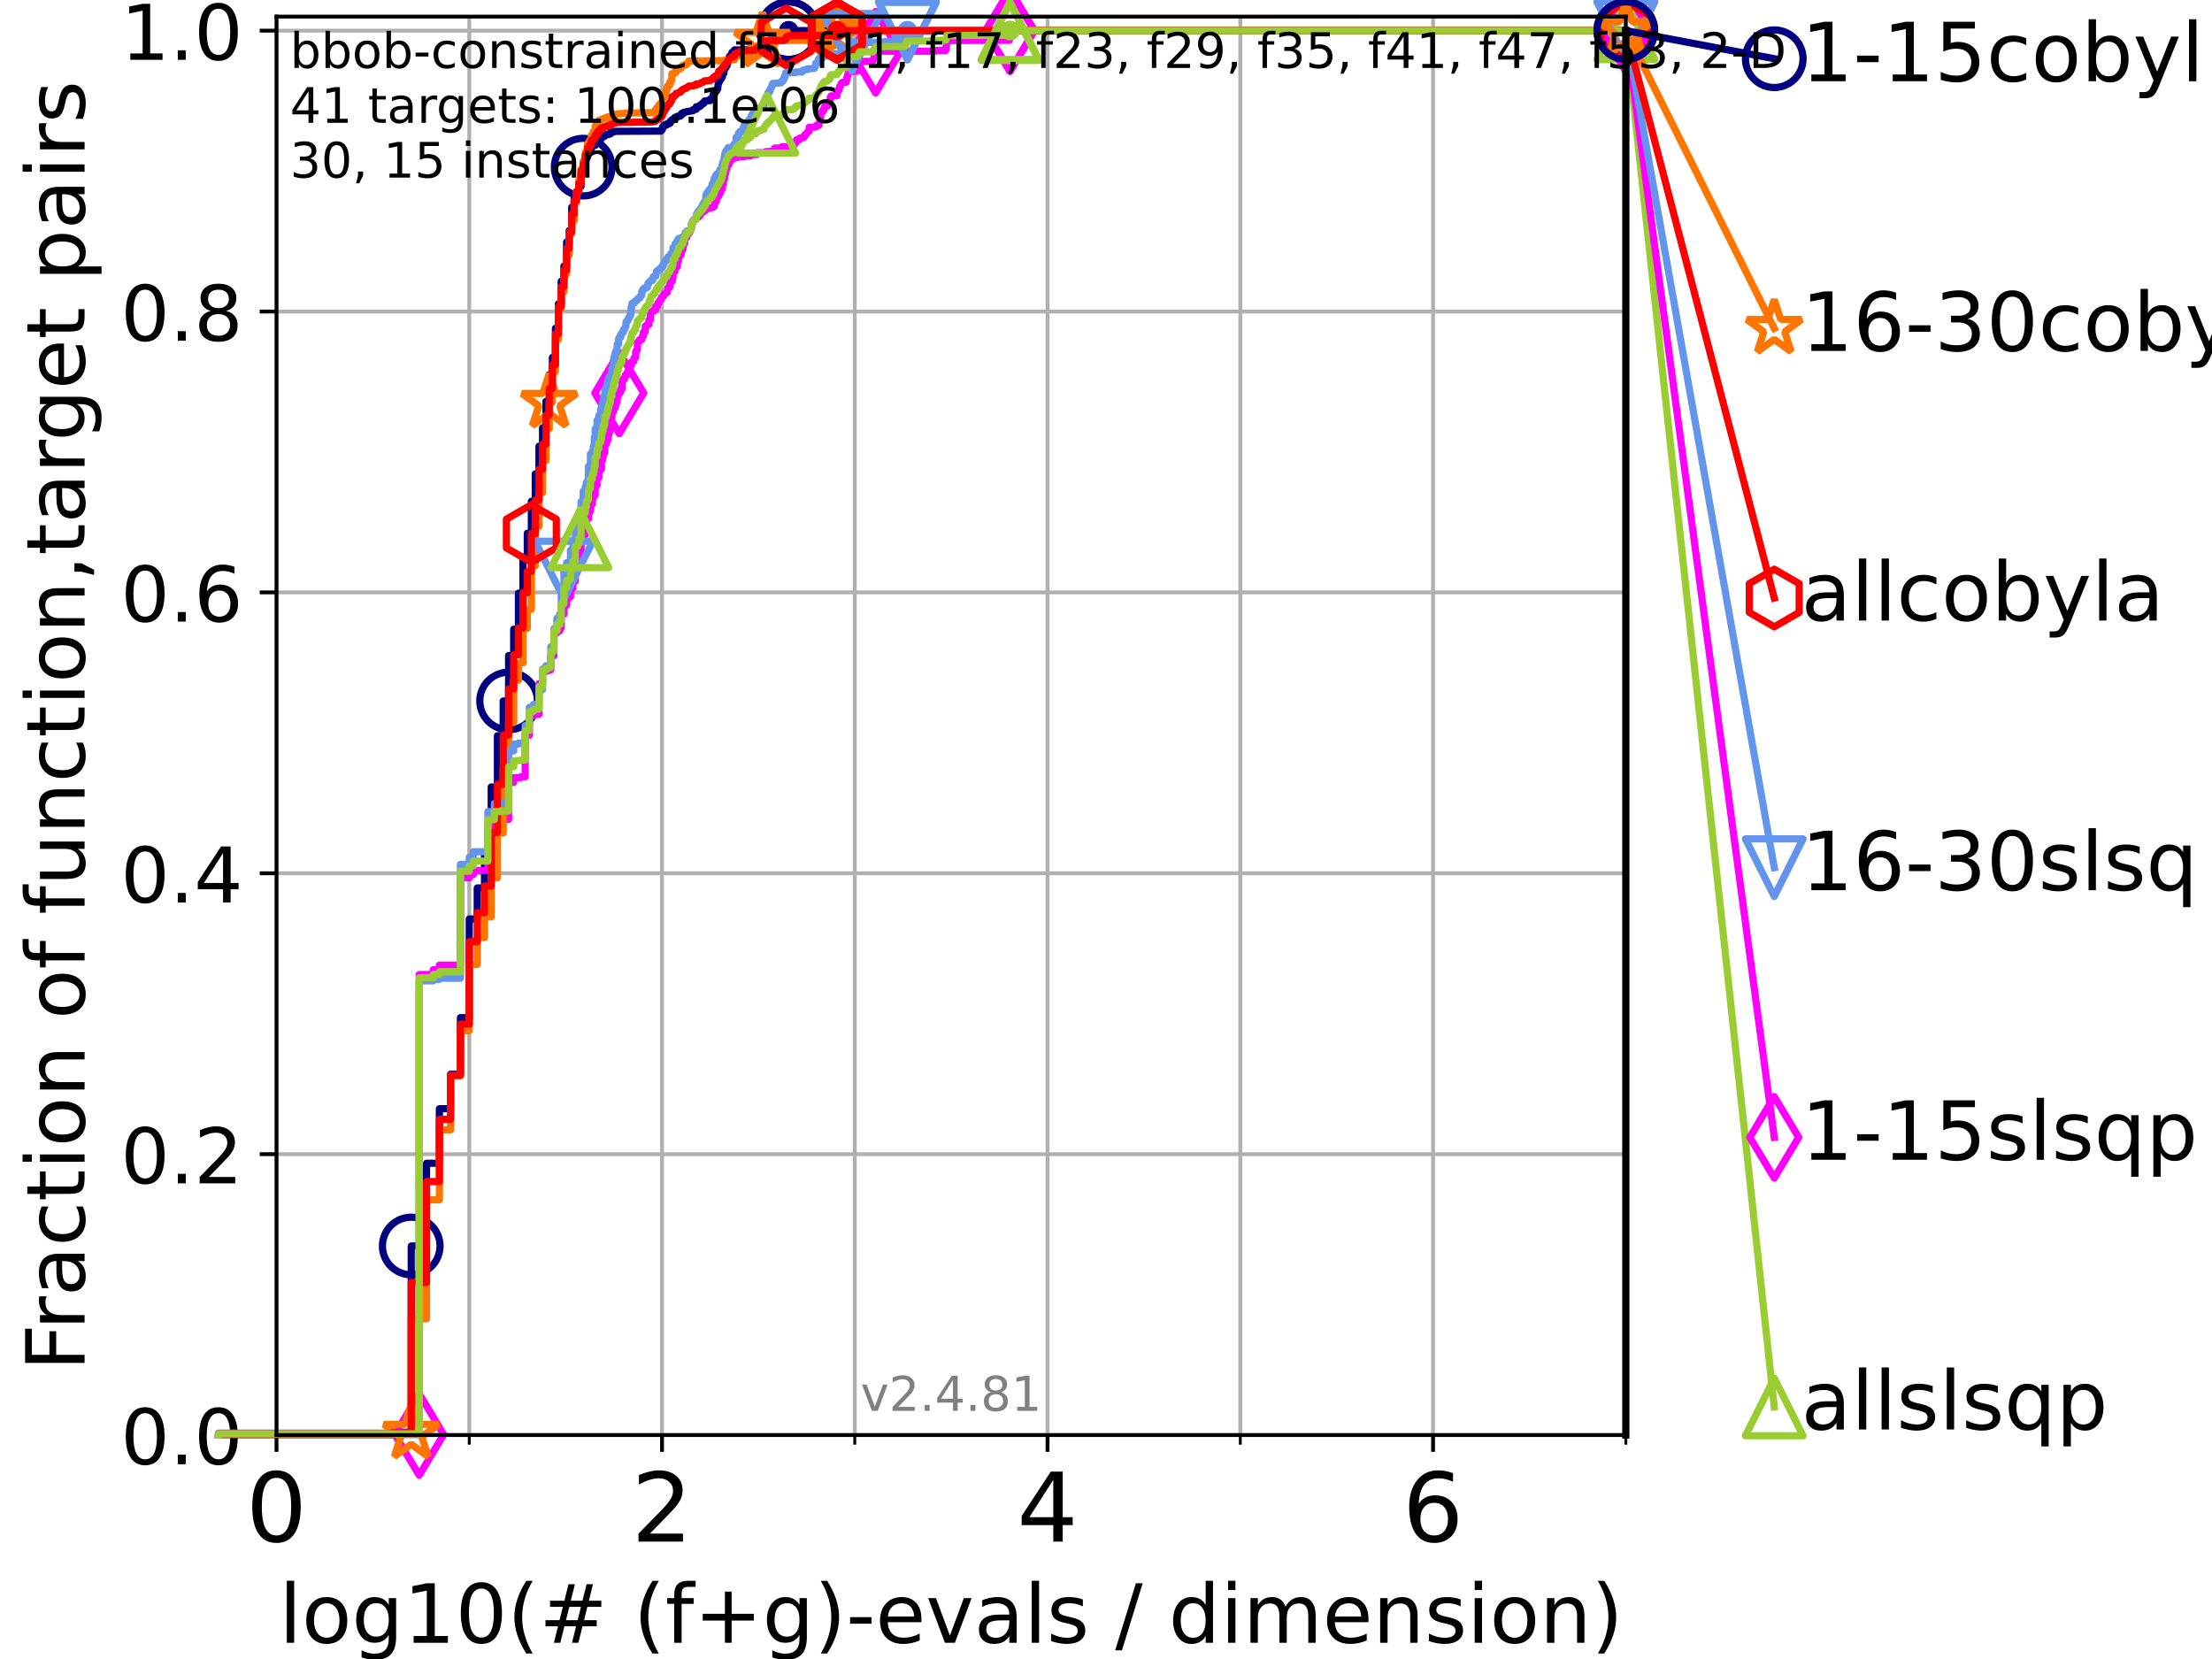 <?xml version="1.0" encoding="utf-8" standalone="no"?>
<!DOCTYPE svg PUBLIC "-//W3C//DTD SVG 1.1//EN"
  "http://www.w3.org/Graphics/SVG/1.1/DTD/svg11.dtd">
<!-- Created with matplotlib (https://matplotlib.org/) -->
<svg height="345.6pt" version="1.1" viewBox="0 0 460.8 345.6" width="460.8pt" xmlns="http://www.w3.org/2000/svg" xmlns:xlink="http://www.w3.org/1999/xlink">
 <defs>
  <style type="text/css">*{stroke-linecap:butt;stroke-linejoin:round;}</style>
 </defs>
 <g id="figure_1">
  <g id="patch_1">
   <path d="M 0 345.6 
L 460.8 345.6 
L 460.8 0 
L 0 0 
z
" style="fill:#ffffff;"/>
  </g>
  <g id="axes_1">
   <g id="patch_2">
    <path d="M 57.6 298.944 
L 338.688 298.944 
L 338.688 3.456 
L 57.6 3.456 
z
" style="fill:#ffffff;"/>
   </g>
   <g id="matplotlib.axis_1">
    <g id="xtick_1">
     <g id="line2d_1">
      <path clip-path="url(#pc820a21ea3)" d="M 57.6 298.944 
L 57.6 3.456 
" style="fill:none;stroke:#b0b0b0;stroke-linecap:square;stroke-width:0.8;"/>
     </g>
     <g id="line2d_2">
      <defs>
       <path d="M 0 0 
L 0 3.5 
" id="mb5e3b42c29" style="stroke:#000000;stroke-width:0.8;"/>
      </defs>
      <g>
       <use style="stroke:#000000;stroke-width:0.8;" x="57.6" xlink:href="#mb5e3b42c29" y="298.944"/>
      </g>
     </g>
     <g id="text_1">
      <!-- 0 -->
      <g transform="translate(51.237 321.141)scale(0.2 -0.2)">
       <defs>
        <path d="M 31.781 66.406 
Q 24.172 66.406 20.328 58.906 
Q 16.5 51.422 16.5 36.375 
Q 16.5 21.391 20.328 13.891 
Q 24.172 6.391 31.781 6.391 
Q 39.453 6.391 43.281 13.891 
Q 47.125 21.391 47.125 36.375 
Q 47.125 51.422 43.281 58.906 
Q 39.453 66.406 31.781 66.406 
z
M 31.781 74.219 
Q 44.047 74.219 50.516 64.516 
Q 56.984 54.828 56.984 36.375 
Q 56.984 17.969 50.516 8.266 
Q 44.047 -1.422 31.781 -1.422 
Q 19.531 -1.422 13.062 8.266 
Q 6.594 17.969 6.594 36.375 
Q 6.594 54.828 13.062 64.516 
Q 19.531 74.219 31.781 74.219 
z
" id="DejaVuSans-48"/>
       </defs>
       <use xlink:href="#DejaVuSans-48"/>
      </g>
     </g>
    </g>
    <g id="xtick_2">
     <g id="line2d_3">
      <path clip-path="url(#pc820a21ea3)" d="M 137.911 298.944 
L 137.911 3.456 
" style="fill:none;stroke:#b0b0b0;stroke-linecap:square;stroke-width:0.8;"/>
     </g>
     <g id="line2d_4">
      <g>
       <use style="stroke:#000000;stroke-width:0.8;" x="137.911" xlink:href="#mb5e3b42c29" y="298.944"/>
      </g>
     </g>
     <g id="text_2">
      <!-- 2 -->
      <g transform="translate(131.548 321.141)scale(0.2 -0.2)">
       <defs>
        <path d="M 19.188 8.297 
L 53.609 8.297 
L 53.609 0 
L 7.328 0 
L 7.328 8.297 
Q 12.938 14.109 22.625 23.891 
Q 32.328 33.688 34.812 36.531 
Q 39.547 41.844 41.422 45.531 
Q 43.312 49.219 43.312 52.781 
Q 43.312 58.594 39.234 62.25 
Q 35.156 65.922 28.609 65.922 
Q 23.969 65.922 18.812 64.312 
Q 13.672 62.703 7.812 59.422 
L 7.812 69.391 
Q 13.766 71.781 18.938 73 
Q 24.125 74.219 28.422 74.219 
Q 39.75 74.219 46.484 68.547 
Q 53.219 62.891 53.219 53.422 
Q 53.219 48.922 51.531 44.891 
Q 49.859 40.875 45.406 35.406 
Q 44.188 33.984 37.641 27.219 
Q 31.109 20.453 19.188 8.297 
z
" id="DejaVuSans-50"/>
       </defs>
       <use xlink:href="#DejaVuSans-50"/>
      </g>
     </g>
    </g>
    <g id="xtick_3">
     <g id="line2d_5">
      <path clip-path="url(#pc820a21ea3)" d="M 218.222 298.944 
L 218.222 3.456 
" style="fill:none;stroke:#b0b0b0;stroke-linecap:square;stroke-width:0.8;"/>
     </g>
     <g id="line2d_6">
      <g>
       <use style="stroke:#000000;stroke-width:0.8;" x="218.222" xlink:href="#mb5e3b42c29" y="298.944"/>
      </g>
     </g>
     <g id="text_3">
      <!-- 4 -->
      <g transform="translate(211.859 321.141)scale(0.2 -0.2)">
       <defs>
        <path d="M 37.797 64.312 
L 12.891 25.391 
L 37.797 25.391 
z
M 35.203 72.906 
L 47.609 72.906 
L 47.609 25.391 
L 58.016 25.391 
L 58.016 17.188 
L 47.609 17.188 
L 47.609 0 
L 37.797 0 
L 37.797 17.188 
L 4.891 17.188 
L 4.891 26.703 
z
" id="DejaVuSans-52"/>
       </defs>
       <use xlink:href="#DejaVuSans-52"/>
      </g>
     </g>
    </g>
    <g id="xtick_4">
     <g id="line2d_7">
      <path clip-path="url(#pc820a21ea3)" d="M 298.533 298.944 
L 298.533 3.456 
" style="fill:none;stroke:#b0b0b0;stroke-linecap:square;stroke-width:0.8;"/>
     </g>
     <g id="line2d_8">
      <g>
       <use style="stroke:#000000;stroke-width:0.8;" x="298.533" xlink:href="#mb5e3b42c29" y="298.944"/>
      </g>
     </g>
     <g id="text_4">
      <!-- 6 -->
      <g transform="translate(292.17 321.141)scale(0.2 -0.2)">
       <defs>
        <path d="M 33.016 40.375 
Q 26.375 40.375 22.484 35.828 
Q 18.609 31.297 18.609 23.391 
Q 18.609 15.531 22.484 10.953 
Q 26.375 6.391 33.016 6.391 
Q 39.656 6.391 43.531 10.953 
Q 47.406 15.531 47.406 23.391 
Q 47.406 31.297 43.531 35.828 
Q 39.656 40.375 33.016 40.375 
z
M 52.594 71.297 
L 52.594 62.312 
Q 48.875 64.062 45.094 64.984 
Q 41.312 65.922 37.594 65.922 
Q 27.828 65.922 22.672 59.328 
Q 17.531 52.734 16.797 39.406 
Q 19.672 43.656 24.016 45.922 
Q 28.375 48.188 33.594 48.188 
Q 44.578 48.188 50.953 41.516 
Q 57.328 34.859 57.328 23.391 
Q 57.328 12.156 50.688 5.359 
Q 44.047 -1.422 33.016 -1.422 
Q 20.359 -1.422 13.672 8.266 
Q 6.984 17.969 6.984 36.375 
Q 6.984 53.656 15.188 63.938 
Q 23.391 74.219 37.203 74.219 
Q 40.922 74.219 44.703 73.484 
Q 48.484 72.75 52.594 71.297 
z
" id="DejaVuSans-54"/>
       </defs>
       <use xlink:href="#DejaVuSans-54"/>
      </g>
     </g>
    </g>
    <g id="xtick_5">
     <g id="line2d_9">
      <path clip-path="url(#pc820a21ea3)" d="M 97.755 298.944 
L 97.755 3.456 
" style="fill:none;stroke:#b0b0b0;stroke-linecap:square;stroke-width:0.8;"/>
     </g>
     <g id="line2d_10">
      <defs>
       <path d="M 0 0 
L 0 2 
" id="m4625968ba5" style="stroke:#000000;stroke-width:0.6;"/>
      </defs>
      <g>
       <use style="stroke:#000000;stroke-width:0.6;" x="97.755" xlink:href="#m4625968ba5" y="298.944"/>
      </g>
     </g>
    </g>
    <g id="xtick_6">
     <g id="line2d_11">
      <path clip-path="url(#pc820a21ea3)" d="M 178.066 298.944 
L 178.066 3.456 
" style="fill:none;stroke:#b0b0b0;stroke-linecap:square;stroke-width:0.8;"/>
     </g>
     <g id="line2d_12">
      <g>
       <use style="stroke:#000000;stroke-width:0.6;" x="178.066" xlink:href="#m4625968ba5" y="298.944"/>
      </g>
     </g>
    </g>
    <g id="xtick_7">
     <g id="line2d_13">
      <path clip-path="url(#pc820a21ea3)" d="M 258.377 298.944 
L 258.377 3.456 
" style="fill:none;stroke:#b0b0b0;stroke-linecap:square;stroke-width:0.8;"/>
     </g>
     <g id="line2d_14">
      <g>
       <use style="stroke:#000000;stroke-width:0.6;" x="258.377" xlink:href="#m4625968ba5" y="298.944"/>
      </g>
     </g>
    </g>
    <g id="xtick_8">
     <g id="line2d_15">
      <path clip-path="url(#pc820a21ea3)" d="M 338.688 298.944 
L 338.688 3.456 
" style="fill:none;stroke:#b0b0b0;stroke-linecap:square;stroke-width:0.8;"/>
     </g>
     <g id="line2d_16">
      <g>
       <use style="stroke:#000000;stroke-width:0.6;" x="338.688" xlink:href="#m4625968ba5" y="298.944"/>
      </g>
     </g>
    </g>
    <g id="text_5">
     <!-- log10(# (f+g)-evals / dimension) -->
     <g transform="translate(58.145 342.218)scale(0.17 -0.17)">
      <defs>
       <path d="M 9.422 75.984 
L 18.406 75.984 
L 18.406 0 
L 9.422 0 
z
" id="DejaVuSans-108"/>
       <path d="M 30.609 48.391 
Q 23.391 48.391 19.188 42.75 
Q 14.984 37.109 14.984 27.297 
Q 14.984 17.484 19.156 11.844 
Q 23.344 6.203 30.609 6.203 
Q 37.797 6.203 41.984 11.859 
Q 46.188 17.531 46.188 27.297 
Q 46.188 37.016 41.984 42.703 
Q 37.797 48.391 30.609 48.391 
z
M 30.609 56 
Q 42.328 56 49.016 48.375 
Q 55.719 40.766 55.719 27.297 
Q 55.719 13.875 49.016 6.219 
Q 42.328 -1.422 30.609 -1.422 
Q 18.844 -1.422 12.172 6.219 
Q 5.516 13.875 5.516 27.297 
Q 5.516 40.766 12.172 48.375 
Q 18.844 56 30.609 56 
z
" id="DejaVuSans-111"/>
       <path d="M 45.406 27.984 
Q 45.406 37.75 41.375 43.109 
Q 37.359 48.484 30.078 48.484 
Q 22.859 48.484 18.828 43.109 
Q 14.797 37.75 14.797 27.984 
Q 14.797 18.266 18.828 12.891 
Q 22.859 7.516 30.078 7.516 
Q 37.359 7.516 41.375 12.891 
Q 45.406 18.266 45.406 27.984 
z
M 54.391 6.781 
Q 54.391 -7.172 48.188 -13.984 
Q 42 -20.797 29.203 -20.797 
Q 24.469 -20.797 20.266 -20.094 
Q 16.062 -19.391 12.109 -17.922 
L 12.109 -9.188 
Q 16.062 -11.328 19.922 -12.344 
Q 23.781 -13.375 27.781 -13.375 
Q 36.625 -13.375 41.016 -8.766 
Q 45.406 -4.156 45.406 5.172 
L 45.406 9.625 
Q 42.625 4.781 38.281 2.391 
Q 33.938 0 27.875 0 
Q 17.828 0 11.672 7.656 
Q 5.516 15.328 5.516 27.984 
Q 5.516 40.672 11.672 48.328 
Q 17.828 56 27.875 56 
Q 33.938 56 38.281 53.609 
Q 42.625 51.219 45.406 46.391 
L 45.406 54.688 
L 54.391 54.688 
z
" id="DejaVuSans-103"/>
       <path d="M 12.406 8.297 
L 28.516 8.297 
L 28.516 63.922 
L 10.984 60.406 
L 10.984 69.391 
L 28.422 72.906 
L 38.281 72.906 
L 38.281 8.297 
L 54.391 8.297 
L 54.391 0 
L 12.406 0 
z
" id="DejaVuSans-49"/>
       <path d="M 31 75.875 
Q 24.469 64.656 21.281 53.656 
Q 18.109 42.672 18.109 31.391 
Q 18.109 20.125 21.312 9.062 
Q 24.516 -2 31 -13.188 
L 23.188 -13.188 
Q 15.875 -1.703 12.234 9.375 
Q 8.594 20.453 8.594 31.391 
Q 8.594 42.281 12.203 53.312 
Q 15.828 64.359 23.188 75.875 
z
" id="DejaVuSans-40"/>
       <path d="M 51.125 44 
L 36.922 44 
L 32.812 27.688 
L 47.125 27.688 
z
M 43.797 71.781 
L 38.719 51.516 
L 52.984 51.516 
L 58.109 71.781 
L 65.922 71.781 
L 60.891 51.516 
L 76.125 51.516 
L 76.125 44 
L 58.984 44 
L 54.984 27.688 
L 70.516 27.688 
L 70.516 20.219 
L 53.078 20.219 
L 48 0 
L 40.188 0 
L 45.219 20.219 
L 30.906 20.219 
L 25.875 0 
L 18.016 0 
L 23.094 20.219 
L 7.719 20.219 
L 7.719 27.688 
L 24.906 27.688 
L 29 44 
L 13.281 44 
L 13.281 51.516 
L 30.906 51.516 
L 35.891 71.781 
z
" id="DejaVuSans-35"/>
       <path id="DejaVuSans-32"/>
       <path d="M 37.109 75.984 
L 37.109 68.5 
L 28.516 68.5 
Q 23.688 68.5 21.797 66.547 
Q 19.922 64.594 19.922 59.516 
L 19.922 54.688 
L 34.719 54.688 
L 34.719 47.703 
L 19.922 47.703 
L 19.922 0 
L 10.891 0 
L 10.891 47.703 
L 2.297 47.703 
L 2.297 54.688 
L 10.891 54.688 
L 10.891 58.5 
Q 10.891 67.625 15.141 71.797 
Q 19.391 75.984 28.609 75.984 
z
" id="DejaVuSans-102"/>
       <path d="M 46 62.703 
L 46 35.5 
L 73.188 35.5 
L 73.188 27.203 
L 46 27.203 
L 46 0 
L 37.797 0 
L 37.797 27.203 
L 10.594 27.203 
L 10.594 35.5 
L 37.797 35.5 
L 37.797 62.703 
z
" id="DejaVuSans-43"/>
       <path d="M 8.016 75.875 
L 15.828 75.875 
Q 23.141 64.359 26.781 53.312 
Q 30.422 42.281 30.422 31.391 
Q 30.422 20.453 26.781 9.375 
Q 23.141 -1.703 15.828 -13.188 
L 8.016 -13.188 
Q 14.5 -2 17.703 9.062 
Q 20.906 20.125 20.906 31.391 
Q 20.906 42.672 17.703 53.656 
Q 14.5 64.656 8.016 75.875 
z
" id="DejaVuSans-41"/>
       <path d="M 4.891 31.391 
L 31.203 31.391 
L 31.203 23.391 
L 4.891 23.391 
z
" id="DejaVuSans-45"/>
       <path d="M 56.203 29.594 
L 56.203 25.203 
L 14.891 25.203 
Q 15.484 15.922 20.484 11.062 
Q 25.484 6.203 34.422 6.203 
Q 39.594 6.203 44.453 7.469 
Q 49.312 8.734 54.109 11.281 
L 54.109 2.781 
Q 49.266 0.734 44.188 -0.344 
Q 39.109 -1.422 33.891 -1.422 
Q 20.797 -1.422 13.156 6.188 
Q 5.516 13.812 5.516 26.812 
Q 5.516 40.234 12.766 48.109 
Q 20.016 56 32.328 56 
Q 43.359 56 49.781 48.891 
Q 56.203 41.797 56.203 29.594 
z
M 47.219 32.234 
Q 47.125 39.594 43.094 43.984 
Q 39.062 48.391 32.422 48.391 
Q 24.906 48.391 20.391 44.141 
Q 15.875 39.891 15.188 32.172 
z
" id="DejaVuSans-101"/>
       <path d="M 2.984 54.688 
L 12.5 54.688 
L 29.594 8.797 
L 46.688 54.688 
L 56.203 54.688 
L 35.688 0 
L 23.484 0 
z
" id="DejaVuSans-118"/>
       <path d="M 34.281 27.484 
Q 23.391 27.484 19.188 25 
Q 14.984 22.516 14.984 16.5 
Q 14.984 11.719 18.141 8.906 
Q 21.297 6.109 26.703 6.109 
Q 34.188 6.109 38.703 11.406 
Q 43.219 16.703 43.219 25.484 
L 43.219 27.484 
z
M 52.203 31.203 
L 52.203 0 
L 43.219 0 
L 43.219 8.297 
Q 40.141 3.328 35.547 0.953 
Q 30.953 -1.422 24.312 -1.422 
Q 15.922 -1.422 10.953 3.297 
Q 6 8.016 6 15.922 
Q 6 25.141 12.172 29.828 
Q 18.359 34.516 30.609 34.516 
L 43.219 34.516 
L 43.219 35.406 
Q 43.219 41.609 39.141 45 
Q 35.062 48.391 27.688 48.391 
Q 23 48.391 18.547 47.266 
Q 14.109 46.141 10.016 43.891 
L 10.016 52.203 
Q 14.938 54.109 19.578 55.047 
Q 24.219 56 28.609 56 
Q 40.484 56 46.344 49.844 
Q 52.203 43.703 52.203 31.203 
z
" id="DejaVuSans-97"/>
       <path d="M 44.281 53.078 
L 44.281 44.578 
Q 40.484 46.531 36.375 47.5 
Q 32.281 48.484 27.875 48.484 
Q 21.188 48.484 17.844 46.438 
Q 14.5 44.391 14.5 40.281 
Q 14.5 37.156 16.891 35.375 
Q 19.281 33.594 26.516 31.984 
L 29.594 31.297 
Q 39.156 29.25 43.188 25.516 
Q 47.219 21.781 47.219 15.094 
Q 47.219 7.469 41.188 3.016 
Q 35.156 -1.422 24.609 -1.422 
Q 20.219 -1.422 15.453 -0.562 
Q 10.688 0.297 5.422 2 
L 5.422 11.281 
Q 10.406 8.688 15.234 7.391 
Q 20.062 6.109 24.812 6.109 
Q 31.156 6.109 34.562 8.281 
Q 37.984 10.453 37.984 14.406 
Q 37.984 18.062 35.516 20.016 
Q 33.062 21.969 24.703 23.781 
L 21.578 24.516 
Q 13.234 26.266 9.516 29.906 
Q 5.812 33.547 5.812 39.891 
Q 5.812 47.609 11.281 51.797 
Q 16.75 56 26.812 56 
Q 31.781 56 36.172 55.266 
Q 40.578 54.547 44.281 53.078 
z
" id="DejaVuSans-115"/>
       <path d="M 25.391 72.906 
L 33.688 72.906 
L 8.297 -9.281 
L 0 -9.281 
z
" id="DejaVuSans-47"/>
       <path d="M 45.406 46.391 
L 45.406 75.984 
L 54.391 75.984 
L 54.391 0 
L 45.406 0 
L 45.406 8.203 
Q 42.578 3.328 38.25 0.953 
Q 33.938 -1.422 27.875 -1.422 
Q 17.969 -1.422 11.734 6.484 
Q 5.516 14.406 5.516 27.297 
Q 5.516 40.188 11.734 48.094 
Q 17.969 56 27.875 56 
Q 33.938 56 38.25 53.625 
Q 42.578 51.266 45.406 46.391 
z
M 14.797 27.297 
Q 14.797 17.391 18.875 11.75 
Q 22.953 6.109 30.078 6.109 
Q 37.203 6.109 41.297 11.75 
Q 45.406 17.391 45.406 27.297 
Q 45.406 37.203 41.297 42.844 
Q 37.203 48.484 30.078 48.484 
Q 22.953 48.484 18.875 42.844 
Q 14.797 37.203 14.797 27.297 
z
" id="DejaVuSans-100"/>
       <path d="M 9.422 54.688 
L 18.406 54.688 
L 18.406 0 
L 9.422 0 
z
M 9.422 75.984 
L 18.406 75.984 
L 18.406 64.594 
L 9.422 64.594 
z
" id="DejaVuSans-105"/>
       <path d="M 52 44.188 
Q 55.375 50.25 60.062 53.125 
Q 64.75 56 71.094 56 
Q 79.641 56 84.281 50.016 
Q 88.922 44.047 88.922 33.016 
L 88.922 0 
L 79.891 0 
L 79.891 32.719 
Q 79.891 40.578 77.094 44.375 
Q 74.312 48.188 68.609 48.188 
Q 61.625 48.188 57.562 43.547 
Q 53.516 38.922 53.516 30.906 
L 53.516 0 
L 44.484 0 
L 44.484 32.719 
Q 44.484 40.625 41.703 44.406 
Q 38.922 48.188 33.109 48.188 
Q 26.219 48.188 22.156 43.531 
Q 18.109 38.875 18.109 30.906 
L 18.109 0 
L 9.078 0 
L 9.078 54.688 
L 18.109 54.688 
L 18.109 46.188 
Q 21.188 51.219 25.484 53.609 
Q 29.781 56 35.688 56 
Q 41.656 56 45.828 52.969 
Q 50 49.953 52 44.188 
z
" id="DejaVuSans-109"/>
       <path d="M 54.891 33.016 
L 54.891 0 
L 45.906 0 
L 45.906 32.719 
Q 45.906 40.484 42.875 44.328 
Q 39.844 48.188 33.797 48.188 
Q 26.516 48.188 22.312 43.547 
Q 18.109 38.922 18.109 30.906 
L 18.109 0 
L 9.078 0 
L 9.078 54.688 
L 18.109 54.688 
L 18.109 46.188 
Q 21.344 51.125 25.703 53.562 
Q 30.078 56 35.797 56 
Q 45.219 56 50.047 50.172 
Q 54.891 44.344 54.891 33.016 
z
" id="DejaVuSans-110"/>
      </defs>
      <use xlink:href="#DejaVuSans-108"/>
      <use x="27.783" xlink:href="#DejaVuSans-111"/>
      <use x="88.965" xlink:href="#DejaVuSans-103"/>
      <use x="152.441" xlink:href="#DejaVuSans-49"/>
      <use x="216.064" xlink:href="#DejaVuSans-48"/>
      <use x="279.688" xlink:href="#DejaVuSans-40"/>
      <use x="318.701" xlink:href="#DejaVuSans-35"/>
      <use x="402.49" xlink:href="#DejaVuSans-32"/>
      <use x="434.277" xlink:href="#DejaVuSans-40"/>
      <use x="473.291" xlink:href="#DejaVuSans-102"/>
      <use x="508.496" xlink:href="#DejaVuSans-43"/>
      <use x="592.285" xlink:href="#DejaVuSans-103"/>
      <use x="655.762" xlink:href="#DejaVuSans-41"/>
      <use x="694.775" xlink:href="#DejaVuSans-45"/>
      <use x="730.859" xlink:href="#DejaVuSans-101"/>
      <use x="792.383" xlink:href="#DejaVuSans-118"/>
      <use x="851.562" xlink:href="#DejaVuSans-97"/>
      <use x="912.842" xlink:href="#DejaVuSans-108"/>
      <use x="940.625" xlink:href="#DejaVuSans-115"/>
      <use x="992.725" xlink:href="#DejaVuSans-32"/>
      <use x="1024.512" xlink:href="#DejaVuSans-47"/>
      <use x="1058.203" xlink:href="#DejaVuSans-32"/>
      <use x="1089.99" xlink:href="#DejaVuSans-100"/>
      <use x="1153.467" xlink:href="#DejaVuSans-105"/>
      <use x="1181.25" xlink:href="#DejaVuSans-109"/>
      <use x="1278.662" xlink:href="#DejaVuSans-101"/>
      <use x="1340.186" xlink:href="#DejaVuSans-110"/>
      <use x="1403.564" xlink:href="#DejaVuSans-115"/>
      <use x="1455.664" xlink:href="#DejaVuSans-105"/>
      <use x="1483.447" xlink:href="#DejaVuSans-111"/>
      <use x="1544.629" xlink:href="#DejaVuSans-110"/>
      <use x="1608.008" xlink:href="#DejaVuSans-41"/>
     </g>
    </g>
   </g>
   <g id="matplotlib.axis_2">
    <g id="ytick_1">
     <g id="line2d_17">
      <path clip-path="url(#pc820a21ea3)" d="M 57.6 298.944 
L 338.688 298.944 
" style="fill:none;stroke:#b0b0b0;stroke-linecap:square;stroke-width:0.8;"/>
     </g>
     <g id="line2d_18">
      <defs>
       <path d="M 0 0 
L -3.5 0 
" id="m8ea7bba8bb" style="stroke:#000000;stroke-width:0.8;"/>
      </defs>
      <g>
       <use style="stroke:#000000;stroke-width:0.8;" x="57.6" xlink:href="#m8ea7bba8bb" y="298.944"/>
      </g>
     </g>
     <g id="text_6">
      <!-- 0.0 -->
      <g transform="translate(25.155 305.023)scale(0.16 -0.16)">
       <defs>
        <path d="M 10.688 12.406 
L 21 12.406 
L 21 0 
L 10.688 0 
z
" id="DejaVuSans-46"/>
       </defs>
       <use xlink:href="#DejaVuSans-48"/>
       <use x="63.623" xlink:href="#DejaVuSans-46"/>
       <use x="95.41" xlink:href="#DejaVuSans-48"/>
      </g>
     </g>
    </g>
    <g id="ytick_2">
     <g id="line2d_19">
      <path clip-path="url(#pc820a21ea3)" d="M 57.6 240.432 
L 338.688 240.432 
" style="fill:none;stroke:#b0b0b0;stroke-linecap:square;stroke-width:0.8;"/>
     </g>
     <g id="line2d_20">
      <g>
       <use style="stroke:#000000;stroke-width:0.8;" x="57.6" xlink:href="#m8ea7bba8bb" y="240.432"/>
      </g>
     </g>
     <g id="text_7">
      <!-- 0.2 -->
      <g transform="translate(25.155 246.51)scale(0.16 -0.16)">
       <use xlink:href="#DejaVuSans-48"/>
       <use x="63.623" xlink:href="#DejaVuSans-46"/>
       <use x="95.41" xlink:href="#DejaVuSans-50"/>
      </g>
     </g>
    </g>
    <g id="ytick_3">
     <g id="line2d_21">
      <path clip-path="url(#pc820a21ea3)" d="M 57.6 181.919 
L 338.688 181.919 
" style="fill:none;stroke:#b0b0b0;stroke-linecap:square;stroke-width:0.8;"/>
     </g>
     <g id="line2d_22">
      <g>
       <use style="stroke:#000000;stroke-width:0.8;" x="57.6" xlink:href="#m8ea7bba8bb" y="181.919"/>
      </g>
     </g>
     <g id="text_8">
      <!-- 0.4 -->
      <g transform="translate(25.155 187.998)scale(0.16 -0.16)">
       <use xlink:href="#DejaVuSans-48"/>
       <use x="63.623" xlink:href="#DejaVuSans-46"/>
       <use x="95.41" xlink:href="#DejaVuSans-52"/>
      </g>
     </g>
    </g>
    <g id="ytick_4">
     <g id="line2d_23">
      <path clip-path="url(#pc820a21ea3)" d="M 57.6 123.407 
L 338.688 123.407 
" style="fill:none;stroke:#b0b0b0;stroke-linecap:square;stroke-width:0.8;"/>
     </g>
     <g id="line2d_24">
      <g>
       <use style="stroke:#000000;stroke-width:0.8;" x="57.6" xlink:href="#m8ea7bba8bb" y="123.407"/>
      </g>
     </g>
     <g id="text_9">
      <!-- 0.6 -->
      <g transform="translate(25.155 129.485)scale(0.16 -0.16)">
       <use xlink:href="#DejaVuSans-48"/>
       <use x="63.623" xlink:href="#DejaVuSans-46"/>
       <use x="95.41" xlink:href="#DejaVuSans-54"/>
      </g>
     </g>
    </g>
    <g id="ytick_5">
     <g id="line2d_25">
      <path clip-path="url(#pc820a21ea3)" d="M 57.6 64.894 
L 338.688 64.894 
" style="fill:none;stroke:#b0b0b0;stroke-linecap:square;stroke-width:0.8;"/>
     </g>
     <g id="line2d_26">
      <g>
       <use style="stroke:#000000;stroke-width:0.8;" x="57.6" xlink:href="#m8ea7bba8bb" y="64.894"/>
      </g>
     </g>
     <g id="text_10">
      <!-- 0.8 -->
      <g transform="translate(25.155 70.973)scale(0.16 -0.16)">
       <defs>
        <path d="M 31.781 34.625 
Q 24.75 34.625 20.719 30.859 
Q 16.703 27.094 16.703 20.516 
Q 16.703 13.922 20.719 10.156 
Q 24.75 6.391 31.781 6.391 
Q 38.812 6.391 42.859 10.172 
Q 46.922 13.969 46.922 20.516 
Q 46.922 27.094 42.891 30.859 
Q 38.875 34.625 31.781 34.625 
z
M 21.922 38.812 
Q 15.578 40.375 12.031 44.719 
Q 8.5 49.078 8.5 55.328 
Q 8.5 64.062 14.719 69.141 
Q 20.953 74.219 31.781 74.219 
Q 42.672 74.219 48.875 69.141 
Q 55.078 64.062 55.078 55.328 
Q 55.078 49.078 51.531 44.719 
Q 48 40.375 41.703 38.812 
Q 48.828 37.156 52.797 32.312 
Q 56.781 27.484 56.781 20.516 
Q 56.781 9.906 50.312 4.234 
Q 43.844 -1.422 31.781 -1.422 
Q 19.734 -1.422 13.25 4.234 
Q 6.781 9.906 6.781 20.516 
Q 6.781 27.484 10.781 32.312 
Q 14.797 37.156 21.922 38.812 
z
M 18.312 54.391 
Q 18.312 48.734 21.844 45.562 
Q 25.391 42.391 31.781 42.391 
Q 38.141 42.391 41.719 45.562 
Q 45.312 48.734 45.312 54.391 
Q 45.312 60.062 41.719 63.234 
Q 38.141 66.406 31.781 66.406 
Q 25.391 66.406 21.844 63.234 
Q 18.312 60.062 18.312 54.391 
z
" id="DejaVuSans-56"/>
       </defs>
       <use xlink:href="#DejaVuSans-48"/>
       <use x="63.623" xlink:href="#DejaVuSans-46"/>
       <use x="95.41" xlink:href="#DejaVuSans-56"/>
      </g>
     </g>
    </g>
    <g id="ytick_6">
     <g id="line2d_27">
      <path clip-path="url(#pc820a21ea3)" d="M 57.6 6.382 
L 338.688 6.382 
" style="fill:none;stroke:#b0b0b0;stroke-linecap:square;stroke-width:0.8;"/>
     </g>
     <g id="line2d_28">
      <g>
       <use style="stroke:#000000;stroke-width:0.8;" x="57.6" xlink:href="#m8ea7bba8bb" y="6.382"/>
      </g>
     </g>
     <g id="text_11">
      <!-- 1.0 -->
      <g transform="translate(25.155 12.46)scale(0.16 -0.16)">
       <use xlink:href="#DejaVuSans-49"/>
       <use x="63.623" xlink:href="#DejaVuSans-46"/>
       <use x="95.41" xlink:href="#DejaVuSans-48"/>
      </g>
     </g>
    </g>
    <g id="text_12">
     <!-- Fraction of function,target pairs -->
     <g transform="translate(17.62 285.585)rotate(-90)scale(0.17 -0.17)">
      <defs>
       <path d="M 9.812 72.906 
L 51.703 72.906 
L 51.703 64.594 
L 19.672 64.594 
L 19.672 43.109 
L 48.578 43.109 
L 48.578 34.812 
L 19.672 34.812 
L 19.672 0 
L 9.812 0 
z
" id="DejaVuSans-70"/>
       <path d="M 41.109 46.297 
Q 39.594 47.172 37.812 47.578 
Q 36.031 48 33.891 48 
Q 26.266 48 22.188 43.047 
Q 18.109 38.094 18.109 28.812 
L 18.109 0 
L 9.078 0 
L 9.078 54.688 
L 18.109 54.688 
L 18.109 46.188 
Q 20.953 51.172 25.484 53.578 
Q 30.031 56 36.531 56 
Q 37.453 56 38.578 55.875 
Q 39.703 55.766 41.062 55.516 
z
" id="DejaVuSans-114"/>
       <path d="M 48.781 52.594 
L 48.781 44.188 
Q 44.969 46.297 41.141 47.344 
Q 37.312 48.391 33.406 48.391 
Q 24.656 48.391 19.812 42.844 
Q 14.984 37.312 14.984 27.297 
Q 14.984 17.281 19.812 11.734 
Q 24.656 6.203 33.406 6.203 
Q 37.312 6.203 41.141 7.25 
Q 44.969 8.297 48.781 10.406 
L 48.781 2.094 
Q 45.016 0.344 40.984 -0.531 
Q 36.969 -1.422 32.422 -1.422 
Q 20.062 -1.422 12.781 6.344 
Q 5.516 14.109 5.516 27.297 
Q 5.516 40.672 12.859 48.328 
Q 20.219 56 33.016 56 
Q 37.156 56 41.109 55.141 
Q 45.062 54.297 48.781 52.594 
z
" id="DejaVuSans-99"/>
       <path d="M 18.312 70.219 
L 18.312 54.688 
L 36.812 54.688 
L 36.812 47.703 
L 18.312 47.703 
L 18.312 18.016 
Q 18.312 11.328 20.141 9.422 
Q 21.969 7.516 27.594 7.516 
L 36.812 7.516 
L 36.812 0 
L 27.594 0 
Q 17.188 0 13.234 3.875 
Q 9.281 7.766 9.281 18.016 
L 9.281 47.703 
L 2.688 47.703 
L 2.688 54.688 
L 9.281 54.688 
L 9.281 70.219 
z
" id="DejaVuSans-116"/>
       <path d="M 8.5 21.578 
L 8.5 54.688 
L 17.484 54.688 
L 17.484 21.922 
Q 17.484 14.156 20.5 10.266 
Q 23.531 6.391 29.594 6.391 
Q 36.859 6.391 41.078 11.031 
Q 45.312 15.672 45.312 23.688 
L 45.312 54.688 
L 54.297 54.688 
L 54.297 0 
L 45.312 0 
L 45.312 8.406 
Q 42.047 3.422 37.719 1 
Q 33.406 -1.422 27.688 -1.422 
Q 18.266 -1.422 13.375 4.438 
Q 8.5 10.297 8.5 21.578 
z
M 31.109 56 
z
" id="DejaVuSans-117"/>
       <path d="M 11.719 12.406 
L 22.016 12.406 
L 22.016 4 
L 14.016 -11.625 
L 7.719 -11.625 
L 11.719 4 
z
" id="DejaVuSans-44"/>
       <path d="M 18.109 8.203 
L 18.109 -20.797 
L 9.078 -20.797 
L 9.078 54.688 
L 18.109 54.688 
L 18.109 46.391 
Q 20.953 51.266 25.266 53.625 
Q 29.594 56 35.594 56 
Q 45.562 56 51.781 48.094 
Q 58.016 40.188 58.016 27.297 
Q 58.016 14.406 51.781 6.484 
Q 45.562 -1.422 35.594 -1.422 
Q 29.594 -1.422 25.266 0.953 
Q 20.953 3.328 18.109 8.203 
z
M 48.688 27.297 
Q 48.688 37.203 44.609 42.844 
Q 40.531 48.484 33.406 48.484 
Q 26.266 48.484 22.188 42.844 
Q 18.109 37.203 18.109 27.297 
Q 18.109 17.391 22.188 11.75 
Q 26.266 6.109 33.406 6.109 
Q 40.531 6.109 44.609 11.75 
Q 48.688 17.391 48.688 27.297 
z
" id="DejaVuSans-112"/>
      </defs>
      <use xlink:href="#DejaVuSans-70"/>
      <use x="50.27" xlink:href="#DejaVuSans-114"/>
      <use x="91.383" xlink:href="#DejaVuSans-97"/>
      <use x="152.662" xlink:href="#DejaVuSans-99"/>
      <use x="207.643" xlink:href="#DejaVuSans-116"/>
      <use x="246.852" xlink:href="#DejaVuSans-105"/>
      <use x="274.635" xlink:href="#DejaVuSans-111"/>
      <use x="335.816" xlink:href="#DejaVuSans-110"/>
      <use x="399.195" xlink:href="#DejaVuSans-32"/>
      <use x="430.982" xlink:href="#DejaVuSans-111"/>
      <use x="492.164" xlink:href="#DejaVuSans-102"/>
      <use x="527.369" xlink:href="#DejaVuSans-32"/>
      <use x="559.156" xlink:href="#DejaVuSans-102"/>
      <use x="594.361" xlink:href="#DejaVuSans-117"/>
      <use x="657.74" xlink:href="#DejaVuSans-110"/>
      <use x="721.119" xlink:href="#DejaVuSans-99"/>
      <use x="776.1" xlink:href="#DejaVuSans-116"/>
      <use x="815.309" xlink:href="#DejaVuSans-105"/>
      <use x="843.092" xlink:href="#DejaVuSans-111"/>
      <use x="904.273" xlink:href="#DejaVuSans-110"/>
      <use x="967.652" xlink:href="#DejaVuSans-44"/>
      <use x="999.439" xlink:href="#DejaVuSans-116"/>
      <use x="1038.648" xlink:href="#DejaVuSans-97"/>
      <use x="1099.928" xlink:href="#DejaVuSans-114"/>
      <use x="1139.291" xlink:href="#DejaVuSans-103"/>
      <use x="1202.768" xlink:href="#DejaVuSans-101"/>
      <use x="1264.291" xlink:href="#DejaVuSans-116"/>
      <use x="1303.5" xlink:href="#DejaVuSans-32"/>
      <use x="1335.287" xlink:href="#DejaVuSans-112"/>
      <use x="1398.764" xlink:href="#DejaVuSans-97"/>
      <use x="1460.043" xlink:href="#DejaVuSans-105"/>
      <use x="1487.826" xlink:href="#DejaVuSans-114"/>
      <use x="1528.939" xlink:href="#DejaVuSans-115"/>
     </g>
    </g>
   </g>
   <g id="line2d_29">
    <defs>
     <path d="M 0 1.5 
C 0.398 1.5 0.779 1.342 1.061 1.061 
C 1.342 0.779 1.5 0.398 1.5 0 
C 1.5 -0.398 1.342 -0.779 1.061 -1.061 
C 0.779 -1.342 0.398 -1.5 0 -1.5 
C -0.398 -1.5 -0.779 -1.342 -1.061 -1.061 
C -1.342 -0.779 -1.5 -0.398 -1.5 0 
C -1.5 0.398 -1.342 0.779 -1.061 1.061 
C -0.779 1.342 -0.398 1.5 0 1.5 
z
" id="m94c8a90905" style="stroke:#000080;"/>
    </defs>
    <g>
     <use style="fill:#000080;stroke:#000080;" x="164.295" xlink:href="#m94c8a90905" y="6.382"/>
     <use style="fill:#000080;stroke:#000080;" x="164.295" xlink:href="#m94c8a90905" y="6.382"/>
    </g>
   </g>
   <g id="line2d_30">
    <path d="M 45.512 298.944 
L 45.512 298.838 
L 81.776 298.838 
L 81.776 298.363 
L 85.667 298.363 
L 85.667 259.566 
L 88.847 259.566 
L 88.847 242.334 
L 91.535 242.334 
L 91.535 230.97 
L 93.864 230.97 
L 93.864 223.782 
L 95.918 223.782 
L 95.918 211.995 
L 97.755 211.995 
L 97.755 191.433 
L 99.418 191.433 
L 99.418 184.985 
L 100.935 184.985 
L 100.935 178.113 
L 102.331 178.113 
L 102.331 163.948 
L 103.623 163.948 
L 103.623 153.271 
L 104.826 153.271 
L 104.826 146.029 
L 105.952 146.029 
L 105.952 136.568 
L 107.009 136.568 
L 107.009 131.071 
L 108.006 131.071 
L 108.006 123.565 
L 108.949 123.565 
L 108.949 116.059 
L 109.843 116.059 
L 109.843 111.091 
L 110.694 111.091 
L 110.694 104.431 
L 111.506 104.431 
L 111.506 98.722 
L 112.281 98.722 
L 112.281 92.961 
L 113.023 92.961 
L 113.023 89.103 
L 113.735 89.103 
L 113.735 83.605 
L 114.419 83.605 
L 114.419 78.055 
L 115.077 78.055 
L 115.077 74.461 
L 115.711 74.461 
L 115.711 68.383 
L 116.323 68.383 
L 116.323 63.308 
L 116.914 63.308 
L 116.914 58.604 
L 117.486 58.604 
L 117.486 55.433 
L 118.04 55.433 
L 118.04 50.411 
L 118.577 50.411 
L 118.577 48.033 
L 119.097 48.033 
L 119.097 43.17 
L 119.603 43.17 
L 119.603 41.426 
L 120.094 41.426 
L 120.094 39.893 
L 120.572 39.893 
L 120.572 38.836 
L 121.037 38.836 
L 121.037 36.034 
L 121.49 36.034 
L 121.49 34.819 
L 121.931 34.819 
L 121.931 32.81 
L 122.362 32.81 
L 122.362 31.806 
L 122.782 31.806 
L 122.782 31.224 
L 123.193 31.224 
L 123.193 30.326 
L 123.985 30.273 
L 123.985 29.903 
L 124.369 29.903 
L 124.369 29.374 
L 124.744 29.374 
L 124.744 29.216 
L 125.111 29.216 
L 125.111 28.529 
L 125.823 28.476 
L 125.823 28.211 
L 126.168 28.211 
L 126.168 28.053 
L 126.839 28 
L 126.839 27.894 
L 127.165 27.894 
L 127.165 27.577 
L 127.799 27.524 
L 127.799 27.366 
L 137.647 27.313 
L 137.647 27.207 
L 137.823 27.207 
L 137.823 26.943 
L 137.998 26.943 
L 137.998 26.467 
L 138.341 26.361 
L 138.341 26.044 
L 138.845 26.044 
L 138.845 25.833 
L 139.334 25.833 
L 139.334 25.621 
L 139.652 25.621 
L 139.652 25.252 
L 139.809 25.252 
L 139.809 25.093 
L 139.965 25.093 
L 139.965 24.934 
L 140.424 24.934 
L 140.424 24.617 
L 140.574 24.617 
L 140.574 24.459 
L 141.018 24.459 
L 141.018 24.247 
L 141.732 24.194 
L 141.732 23.93 
L 142.01 23.93 
L 142.01 23.613 
L 142.419 23.613 
L 142.419 23.402 
L 143.08 23.296 
L 143.08 23.243 
L 143.965 23.137 
L 143.965 23.084 
L 144.33 23.084 
L 144.33 22.873 
L 145.04 22.767 
L 145.04 22.239 
L 145.722 22.239 
L 145.722 21.974 
L 146.053 21.974 
L 146.053 21.763 
L 146.27 21.763 
L 146.27 21.552 
L 146.591 21.552 
L 146.591 21.287 
L 146.802 21.287 
L 146.802 21.023 
L 147.918 20.97 
L 147.918 20.653 
L 148.402 20.653 
L 148.497 19.966 
L 148.592 19.966 
L 148.592 19.596 
L 148.873 19.596 
L 148.966 19.014 
L 149.332 18.909 
L 149.423 18.539 
L 149.513 18.539 
L 149.602 17.482 
L 149.691 17.482 
L 149.779 16.9 
L 149.955 16.9 
L 150.042 16.583 
L 150.129 16.583 
L 150.129 16.372 
L 150.301 16.372 
L 150.301 16.054 
L 150.472 16.054 
L 150.557 15.262 
L 150.808 15.262 
L 150.891 14.416 
L 151.056 14.31 
L 151.138 14.099 
L 151.219 14.099 
L 151.301 13.782 
L 151.462 13.676 
L 151.462 13.147 
L 151.621 13.147 
L 151.701 12.407 
L 151.858 12.302 
L 151.936 11.773 
L 152.092 11.773 
L 152.092 11.614 
L 152.398 11.509 
L 152.474 10.927 
L 152.996 10.927 
L 152.996 10.399 
L 159.227 10.399 
L 159.227 9.817 
L 159.482 9.817 
L 159.482 9.394 
L 159.733 9.394 
L 159.833 8.549 
L 160.128 8.549 
L 160.128 8.39 
L 163.469 8.284 
L 163.55 8.02 
L 163.709 7.967 
L 163.789 6.91 
L 163.946 6.91 
L 163.946 6.699 
L 164.295 6.699 
L 164.295 6.382 
L 338.688 6.382 
L 338.688 6.382 
" style="fill:none;stroke:#000080;stroke-linecap:square;stroke-width:1.5;"/>
   </g>
   <g id="line2d_31">
    <defs>
     <path d="M 0 6 
C 1.591 6 3.117 5.368 4.243 4.243 
C 5.368 3.117 6 1.591 6 0 
C 6 -1.591 5.368 -3.117 4.243 -4.243 
C 3.117 -5.368 1.591 -6 0 -6 
C -1.591 -6 -3.117 -5.368 -4.243 -4.243 
C -5.368 -3.117 -6 -1.591 -6 0 
C -6 1.591 -5.368 3.117 -4.243 4.243 
C -3.117 5.368 -1.591 6 0 6 
z
" id="me6a9bf23e2" style="stroke:#000080;stroke-width:1.5;"/>
    </defs>
    <g>
     <use style="fill-opacity:0;stroke:#000080;stroke-width:1.5;" x="85.667" xlink:href="#me6a9bf23e2" y="259.566"/>
     <use style="fill-opacity:0;stroke:#000080;stroke-width:1.5;" x="105.952" xlink:href="#me6a9bf23e2" y="146.029"/>
     <use style="fill-opacity:0;stroke:#000080;stroke-width:1.5;" x="121.49" xlink:href="#me6a9bf23e2" y="34.819"/>
     <use style="fill-opacity:0;stroke:#000080;stroke-width:1.5;" x="164.295" xlink:href="#me6a9bf23e2" y="6.382"/>
     <use style="fill-opacity:0;stroke:#000080;stroke-width:1.5;" x="164.295" xlink:href="#me6a9bf23e2" y="6.382"/>
     <use style="fill-opacity:0;stroke:#000080;stroke-width:1.5;" x="338.688" xlink:href="#me6a9bf23e2" y="6.382"/>
    </g>
   </g>
   <g id="line2d_32">
    <path style="fill:none;stroke:#000080;stroke-linecap:square;stroke-width:1.5;"/>
    <g/>
   </g>
   <g id="line2d_33">
    <defs>
     <path d="M 0 1.5 
C 0.398 1.5 0.779 1.342 1.061 1.061 
C 1.342 0.779 1.5 0.398 1.5 0 
C 1.5 -0.398 1.342 -0.779 1.061 -1.061 
C 0.779 -1.342 0.398 -1.5 0 -1.5 
C -0.398 -1.5 -0.779 -1.342 -1.061 -1.061 
C -1.342 -0.779 -1.5 -0.398 -1.5 0 
C -1.5 0.398 -1.342 0.779 -1.061 1.061 
C -0.779 1.342 -0.398 1.5 0 1.5 
z
" id="md26767a40a" style="stroke:#ff00ff;"/>
    </defs>
    <g>
     <use style="fill:#ff00ff;stroke:#ff00ff;" x="210.391" xlink:href="#md26767a40a" y="6.382"/>
     <use style="fill:#ff00ff;stroke:#ff00ff;" x="210.391" xlink:href="#md26767a40a" y="6.382"/>
    </g>
   </g>
   <g id="line2d_34">
    <path d="M 45.512 298.944 
L 45.512 298.838 
L 87.33 298.838 
L 87.33 203.009 
L 90.243 203.009 
L 90.243 202.005 
L 91.535 202.005 
L 91.535 201.053 
L 95.918 201.053 
L 95.918 182.87 
L 97.755 182.87 
L 97.755 182.183 
L 98.606 182.183 
L 98.606 181.338 
L 101.647 181.338 
L 101.647 172.405 
L 102.989 172.405 
L 102.989 170.766 
L 105.952 170.713 
L 105.952 163.049 
L 107.009 162.996 
L 107.009 161.992 
L 108.484 161.992 
L 108.484 161.833 
L 109.402 161.833 
L 109.402 153.165 
L 110.274 153.165 
L 110.274 149.095 
L 111.105 149.095 
L 111.105 148.884 
L 112.281 148.778 
L 112.281 142.435 
L 113.023 142.435 
L 113.023 139.898 
L 114.08 139.792 
L 114.08 139.581 
L 114.751 139.528 
L 114.751 136.621 
L 115.397 136.621 
L 115.397 131.811 
L 116.02 131.811 
L 116.02 131.388 
L 116.621 131.388 
L 116.621 130.807 
L 116.914 130.807 
L 116.914 127.952 
L 117.486 127.952 
L 117.486 126.208 
L 117.765 126.208 
L 117.765 126.049 
L 118.04 126.049 
L 118.04 124.569 
L 118.577 124.569 
L 118.577 124.305 
L 118.839 124.305 
L 118.839 122.614 
L 119.352 122.508 
L 119.352 121.239 
L 119.603 121.239 
L 119.603 121.081 
L 119.85 121.081 
L 119.85 118.491 
L 120.335 118.491 
L 120.335 118.227 
L 120.572 118.227 
L 120.572 116.747 
L 120.806 116.747 
L 120.806 116.482 
L 121.037 116.482 
L 121.037 112.782 
L 121.265 112.782 
L 121.265 112.624 
L 121.49 112.624 
L 121.49 111.408 
L 121.931 111.355 
L 121.931 109.664 
L 122.148 109.664 
L 122.148 108.29 
L 122.362 108.29 
L 122.362 108.078 
L 122.573 108.078 
L 122.573 106.915 
L 122.782 106.915 
L 122.782 106.44 
L 122.989 106.44 
L 122.989 105.012 
L 123.394 105.012 
L 123.394 103.797 
L 123.594 103.797 
L 123.594 103.268 
L 123.985 103.162 
L 123.985 101.312 
L 124.178 101.312 
L 124.178 101.101 
L 124.369 101.101 
L 124.369 99.515 
L 124.744 99.462 
L 124.744 97.982 
L 125.111 97.982 
L 125.111 97.665 
L 125.292 97.665 
L 125.292 95.974 
L 125.471 95.974 
L 125.471 95.234 
L 125.648 95.234 
L 125.648 94.547 
L 125.823 94.547 
L 125.823 94.282 
L 125.996 94.282 
L 125.996 92.485 
L 126.338 92.485 
L 126.338 91.957 
L 126.507 91.957 
L 126.507 91.534 
L 126.674 91.534 
L 126.674 90.53 
L 126.839 90.53 
L 126.839 89.948 
L 127.003 89.948 
L 127.003 88.944 
L 127.165 88.944 
L 127.165 86.988 
L 127.485 86.988 
L 127.485 85.984 
L 127.643 85.984 
L 127.643 85.773 
L 127.799 85.773 
L 127.799 85.244 
L 127.954 85.244 
L 127.954 85.033 
L 128.108 85.033 
L 128.108 84.504 
L 128.26 84.504 
L 128.26 83.817 
L 128.561 83.764 
L 128.561 82.865 
L 128.709 82.865 
L 128.709 82.337 
L 128.856 82.337 
L 128.856 81.967 
L 129.147 81.861 
L 129.147 81.597 
L 129.291 81.597 
L 129.291 81.015 
L 129.574 81.015 
L 129.574 79.535 
L 129.714 79.535 
L 129.714 79.06 
L 130.128 78.954 
L 130.128 78.531 
L 130.264 78.531 
L 130.264 78.108 
L 130.665 78.055 
L 130.665 77.527 
L 130.796 77.527 
L 130.796 77.368 
L 130.927 77.368 
L 130.927 77.051 
L 131.185 77.051 
L 131.185 76.523 
L 131.313 76.523 
L 131.313 75.994 
L 131.566 75.994 
L 131.566 75.413 
L 131.938 75.36 
L 131.938 75.254 
L 132.06 75.254 
L 132.06 74.62 
L 132.182 74.62 
L 132.182 74.461 
L 132.423 74.461 
L 132.423 73.298 
L 132.542 73.298 
L 132.542 73.034 
L 132.66 73.034 
L 132.66 72.823 
L 132.777 72.823 
L 132.777 71.343 
L 133.01 71.237 
L 133.01 71.078 
L 133.239 71.078 
L 133.239 70.761 
L 133.689 70.761 
L 133.8 70.127 
L 134.019 70.021 
L 134.019 69.228 
L 134.343 69.228 
L 134.45 67.907 
L 134.766 67.907 
L 134.766 67.643 
L 135.179 67.59 
L 135.179 66.691 
L 135.482 66.638 
L 135.482 65.053 
L 135.879 65 
L 135.879 64.894 
L 136.073 64.894 
L 136.17 64.577 
L 136.551 64.524 
L 136.551 63.837 
L 136.924 63.837 
L 137.016 63.15 
L 137.29 63.097 
L 137.38 62.621 
L 137.469 62.621 
L 137.559 62.41 
L 137.736 62.41 
L 137.823 61.881 
L 138.171 61.776 
L 138.171 61.564 
L 138.341 61.564 
L 138.341 61.247 
L 138.511 61.247 
L 138.595 61.036 
L 139.009 60.93 
L 139.091 59.978 
L 139.494 59.873 
L 139.573 59.027 
L 139.652 59.027 
L 139.731 58.71 
L 140.042 58.604 
L 140.119 57.864 
L 140.196 57.864 
L 140.196 56.596 
L 140.574 56.596 
L 140.649 55.75 
L 140.797 55.75 
L 140.797 55.591 
L 141.09 55.591 
L 141.163 54.534 
L 141.307 54.481 
L 141.307 53.477 
L 141.592 53.424 
L 141.662 53.054 
L 141.872 53.054 
L 141.941 52.261 
L 142.148 52.156 
L 142.148 51.891 
L 142.284 51.891 
L 142.284 50.781 
L 142.62 50.728 
L 142.686 49.724 
L 142.753 49.724 
L 142.753 49.46 
L 143.08 49.46 
L 143.144 49.037 
L 143.209 49.037 
L 143.209 48.561 
L 143.654 48.508 
L 143.654 48.244 
L 143.779 48.244 
L 143.841 47.663 
L 144.026 47.663 
L 144.087 46.923 
L 144.148 46.923 
L 144.209 46.236 
L 144.27 46.236 
L 144.27 46.077 
L 144.511 45.971 
L 144.57 45.707 
L 144.807 45.654 
L 144.807 45.549 
L 144.982 45.549 
L 145.04 45.284 
L 145.497 45.231 
L 145.554 45.02 
L 145.777 45.02 
L 145.777 44.597 
L 145.943 44.597 
L 145.998 44.28 
L 146.431 44.227 
L 146.485 43.963 
L 146.854 43.963 
L 146.854 43.751 
L 147.113 43.699 
L 147.113 43.593 
L 147.318 43.593 
L 147.318 43.434 
L 148.015 43.329 
L 148.015 43.276 
L 148.592 43.17 
L 148.639 43.011 
L 148.78 43.011 
L 148.873 42.43 
L 148.92 42.43 
L 148.92 42.06 
L 149.241 41.954 
L 149.332 41.267 
L 149.513 41.161 
L 149.557 40.897 
L 149.735 40.791 
L 149.779 40.316 
L 150.086 40.21 
L 150.172 39.523 
L 150.215 39.523 
L 150.215 39.364 
L 150.472 39.364 
L 150.514 38.36 
L 150.641 38.36 
L 150.683 37.567 
L 150.766 37.567 
L 150.85 37.303 
L 150.933 37.303 
L 150.974 36.299 
L 151.138 36.193 
L 151.219 35.664 
L 151.26 35.664 
L 151.341 35.136 
L 151.422 35.136 
L 151.502 34.501 
L 151.701 34.449 
L 151.701 34.184 
L 151.897 34.184 
L 151.897 33.814 
L 152.053 33.814 
L 152.053 33.497 
L 152.169 33.497 
L 152.169 33.233 
L 152.625 33.18 
L 152.662 32.916 
L 153.68 32.81 
L 153.68 32.704 
L 155.07 32.599 
L 155.07 32.493 
L 156.328 32.493 
L 156.328 32.229 
L 157.67 32.176 
L 157.67 31.806 
L 159.558 31.806 
L 159.558 31.594 
L 161.284 31.489 
L 161.375 30.854 
L 162.854 30.801 
L 162.854 30.59 
L 165.12 30.537 
L 165.12 30.273 
L 165.411 30.22 
L 165.411 30.114 
L 165.537 30.114 
L 165.573 29.639 
L 165.943 29.533 
L 165.943 29.11 
L 166.528 29.11 
L 166.528 28.899 
L 166.679 28.899 
L 166.679 28.74 
L 167.369 28.687 
L 167.369 28.581 
L 167.481 28.581 
L 167.481 28.317 
L 167.704 28.317 
L 167.704 28 
L 168.032 27.894 
L 168.141 27.577 
L 168.248 27.577 
L 168.355 27.313 
L 168.567 27.313 
L 168.567 26.52 
L 169.814 26.467 
L 169.814 26.361 
L 170.105 26.361 
L 170.105 26.097 
L 170.607 26.097 
L 170.701 25.463 
L 170.741 25.463 
L 170.82 24.829 
L 170.925 24.829 
L 171.017 23.719 
L 171.108 23.613 
L 171.199 23.296 
L 171.405 23.296 
L 171.405 22.926 
L 171.646 22.873 
L 171.696 22.344 
L 171.846 22.344 
L 171.846 22.133 
L 172.386 22.133 
L 172.386 21.816 
L 172.554 21.816 
L 172.554 21.499 
L 172.803 21.446 
L 172.886 20.812 
L 172.968 20.812 
L 172.968 20.23 
L 173.131 20.23 
L 173.131 19.966 
L 174.348 19.966 
L 174.424 19.173 
L 174.552 19.067 
L 174.574 18.803 
L 174.796 18.803 
L 174.89 18.063 
L 175.088 17.957 
L 175.191 17.429 
L 175.426 17.323 
L 175.426 17.164 
L 176.297 17.112 
L 176.364 16.319 
L 176.498 16.319 
L 176.498 15.79 
L 176.631 15.79 
L 176.716 14.944 
L 178.548 14.839 
L 178.641 14.627 
L 178.7 14.627 
L 178.759 14.204 
L 178.817 14.204 
L 178.876 13.464 
L 179.008 13.464 
L 179.008 12.777 
L 181.804 12.777 
L 181.867 12.407 
L 181.965 12.407 
L 182.062 11.773 
L 182.159 11.667 
L 182.207 11.35 
L 182.303 11.35 
L 182.412 10.663 
L 194.913 10.663 
L 194.913 10.504 
L 197.024 10.504 
L 197.085 9.606 
L 197.187 9.553 
L 197.237 8.443 
L 210.259 8.39 
L 210.368 7.227 
L 210.377 7.174 
L 210.391 6.382 
L 338.688 6.382 
L 338.688 6.382 
" style="fill:none;stroke:#ff00ff;stroke-linecap:square;stroke-width:1.5;"/>
   </g>
   <g id="line2d_35">
    <defs>
     <path d="M -0 8.485 
L 5.091 0 
L 0 -8.485 
L -5.091 -0 
z
" id="md9188dbe76" style="stroke:#ff00ff;stroke-linejoin:miter;stroke-width:1.5;"/>
    </defs>
    <g>
     <use style="fill-opacity:0;stroke:#ff00ff;stroke-linejoin:miter;stroke-width:1.5;" x="87.33" xlink:href="#md9188dbe76" y="298.838"/>
     <use style="fill-opacity:0;stroke:#ff00ff;stroke-linejoin:miter;stroke-width:1.5;" x="129.002" xlink:href="#md9188dbe76" y="81.861"/>
     <use style="fill-opacity:0;stroke:#ff00ff;stroke-linejoin:miter;stroke-width:1.5;" x="182.412" xlink:href="#md9188dbe76" y="10.874"/>
     <use style="fill-opacity:0;stroke:#ff00ff;stroke-linejoin:miter;stroke-width:1.5;" x="210.391" xlink:href="#md9188dbe76" y="6.382"/>
     <use style="fill-opacity:0;stroke:#ff00ff;stroke-linejoin:miter;stroke-width:1.5;" x="210.391" xlink:href="#md9188dbe76" y="6.382"/>
     <use style="fill-opacity:0;stroke:#ff00ff;stroke-linejoin:miter;stroke-width:1.5;" x="338.688" xlink:href="#md9188dbe76" y="6.382"/>
    </g>
   </g>
   <g id="line2d_36">
    <path style="fill:none;stroke:#ff00ff;stroke-linecap:square;stroke-width:1.5;"/>
    <g/>
   </g>
   <g id="line2d_37">
    <defs>
     <path d="M 0 1.5 
C 0.398 1.5 0.779 1.342 1.061 1.061 
C 1.342 0.779 1.5 0.398 1.5 0 
C 1.5 -0.398 1.342 -0.779 1.061 -1.061 
C 0.779 -1.342 0.398 -1.5 0 -1.5 
C -0.398 -1.5 -0.779 -1.342 -1.061 -1.061 
C -1.342 -0.779 -1.5 -0.398 -1.5 0 
C -1.5 0.398 -1.342 0.779 -1.061 1.061 
C -0.779 1.342 -0.398 1.5 0 1.5 
z
" id="m667ef44787" style="stroke:#ff7500;"/>
    </defs>
    <g>
     <use style="fill:#ff7500;stroke:#ff7500;" x="174.391" xlink:href="#m667ef44787" y="6.382"/>
     <use style="fill:#ff7500;stroke:#ff7500;" x="174.391" xlink:href="#m667ef44787" y="6.382"/>
    </g>
   </g>
   <g id="line2d_38">
    <path d="M 45.512 298.944 
L 45.512 298.574 
L 85.667 298.574 
L 85.667 274.736 
L 88.847 274.736 
L 88.847 249.946 
L 91.535 249.946 
L 91.535 235.357 
L 93.864 235.357 
L 93.864 224.152 
L 95.918 224.152 
L 95.918 214.69 
L 97.755 214.69 
L 97.755 200.895 
L 99.418 200.895 
L 99.418 195.292 
L 100.935 195.292 
L 100.935 191.01 
L 102.331 191.01 
L 102.331 182.87 
L 103.623 182.87 
L 103.623 173.515 
L 104.826 173.515 
L 104.826 160.195 
L 105.952 160.195 
L 105.952 150.522 
L 107.009 150.522 
L 107.009 141.695 
L 108.006 141.695 
L 108.006 138.101 
L 108.949 138.101 
L 108.949 130.912 
L 109.843 130.912 
L 109.843 126.948 
L 110.694 126.948 
L 110.694 117.857 
L 111.506 117.857 
L 111.506 109.664 
L 112.281 109.664 
L 112.281 102.634 
L 113.023 102.634 
L 113.023 95.974 
L 113.735 95.974 
L 113.735 89.314 
L 114.419 89.314 
L 114.419 83.817 
L 115.077 83.817 
L 115.077 77.421 
L 115.711 77.421 
L 115.711 70.708 
L 116.323 70.708 
L 116.323 64.366 
L 116.914 64.366 
L 116.914 60.824 
L 117.486 60.824 
L 117.486 57.071 
L 118.04 57.071 
L 118.04 53.107 
L 118.577 53.107 
L 118.577 48.667 
L 119.097 48.667 
L 119.097 46.024 
L 119.603 46.024 
L 119.603 42.166 
L 120.094 42.166 
L 120.094 39.893 
L 120.572 39.893 
L 120.572 37.567 
L 121.037 37.567 
L 121.037 35.189 
L 121.49 35.189 
L 121.49 33.497 
L 121.931 33.497 
L 121.931 31.753 
L 122.362 31.753 
L 122.362 29.956 
L 122.782 29.956 
L 122.782 29.321 
L 123.193 29.321 
L 123.193 28.159 
L 123.594 28.159 
L 123.594 27.419 
L 123.985 27.419 
L 123.985 26.256 
L 124.369 26.256 
L 124.369 25.78 
L 124.744 25.78 
L 124.744 25.04 
L 125.471 24.934 
L 125.471 24.776 
L 125.823 24.776 
L 125.823 24.617 
L 126.507 24.617 
L 126.507 24.353 
L 127.165 24.353 
L 127.165 24.194 
L 127.485 24.194 
L 127.485 24.036 
L 128.108 23.93 
L 128.108 23.877 
L 128.411 23.877 
L 128.411 23.719 
L 130.398 23.613 
L 130.398 23.56 
L 136.362 23.454 
L 136.362 23.243 
L 136.551 23.243 
L 136.551 22.82 
L 136.739 22.82 
L 136.739 22.662 
L 136.924 22.662 
L 136.924 22.344 
L 137.29 22.344 
L 137.29 21.816 
L 137.469 21.816 
L 137.469 21.657 
L 137.647 21.657 
L 137.647 21.446 
L 137.823 21.446 
L 137.823 21.287 
L 137.998 21.287 
L 137.998 20.336 
L 138.341 20.336 
L 138.341 19.913 
L 138.511 19.913 
L 138.511 19.49 
L 138.678 19.49 
L 138.678 18.962 
L 138.845 18.962 
L 138.845 18.592 
L 139.009 18.592 
L 139.009 18.01 
L 139.172 18.01 
L 139.172 17.799 
L 139.494 17.799 
L 139.494 17.164 
L 139.809 17.112 
L 139.809 16.583 
L 139.965 16.583 
L 139.965 15.367 
L 140.424 15.367 
L 140.424 15.156 
L 140.723 15.156 
L 140.723 14.997 
L 140.871 14.997 
L 140.871 14.416 
L 141.592 14.416 
L 141.592 14.257 
L 141.872 14.257 
L 141.872 13.887 
L 142.284 13.782 
L 142.284 13.57 
L 142.95 13.517 
L 142.95 13.253 
L 143.209 13.253 
L 143.209 13.094 
L 143.464 12.989 
L 143.464 12.724 
L 150.891 12.619 
L 150.891 12.566 
L 152.996 12.46 
L 153.069 12.143 
L 153.142 12.143 
L 153.142 11.879 
L 153.431 11.879 
L 153.502 11.562 
L 154.201 11.456 
L 154.201 10.927 
L 154.406 10.927 
L 154.473 10.663 
L 157.128 10.557 
L 157.128 10.346 
L 157.415 10.24 
L 157.415 10.187 
L 157.585 10.134 
L 157.642 9.606 
L 157.921 9.606 
L 157.921 9.447 
L 158.466 9.342 
L 158.519 8.919 
L 158.679 8.866 
L 158.679 8.602 
L 158.994 8.549 
L 158.994 8.443 
L 174 8.39 
L 174.065 7.703 
L 174.197 7.703 
L 174.197 6.752 
L 174.391 6.752 
L 174.391 6.382 
L 338.688 6.382 
L 338.688 6.382 
" style="fill:none;stroke:#ff7500;stroke-linecap:square;stroke-width:1.5;"/>
   </g>
   <g id="line2d_39">
    <defs>
     <path d="M 0 -6 
L -1.347 -1.854 
L -5.706 -1.854 
L -2.18 0.708 
L -3.527 4.854 
L -0 2.292 
L 3.527 4.854 
L 2.18 0.708 
L 5.706 -1.854 
L 1.347 -1.854 
z
" id="m1f9efa7a6b" style="stroke:#ff7500;stroke-linejoin:bevel;stroke-width:1.5;"/>
    </defs>
    <g>
     <use style="fill-opacity:0;stroke:#ff7500;stroke-linejoin:bevel;stroke-width:1.5;" x="85.667" xlink:href="#m1f9efa7a6b" y="298.574"/>
     <use style="fill-opacity:0;stroke:#ff7500;stroke-linejoin:bevel;stroke-width:1.5;" x="114.419" xlink:href="#m1f9efa7a6b" y="83.817"/>
     <use style="fill-opacity:0;stroke:#ff7500;stroke-linejoin:bevel;stroke-width:1.5;" x="158.837" xlink:href="#m1f9efa7a6b" y="8.602"/>
     <use style="fill-opacity:0;stroke:#ff7500;stroke-linejoin:bevel;stroke-width:1.5;" x="174.391" xlink:href="#m1f9efa7a6b" y="6.752"/>
     <use style="fill-opacity:0;stroke:#ff7500;stroke-linejoin:bevel;stroke-width:1.5;" x="174.391" xlink:href="#m1f9efa7a6b" y="6.382"/>
     <use style="fill-opacity:0;stroke:#ff7500;stroke-linejoin:bevel;stroke-width:1.5;" x="338.688" xlink:href="#m1f9efa7a6b" y="6.382"/>
    </g>
   </g>
   <g id="line2d_40">
    <path style="fill:none;stroke:#ff7500;stroke-linecap:square;stroke-width:1.5;"/>
    <g/>
   </g>
   <g id="line2d_41">
    <defs>
     <path d="M 0 1.5 
C 0.398 1.5 0.779 1.342 1.061 1.061 
C 1.342 0.779 1.5 0.398 1.5 0 
C 1.5 -0.398 1.342 -0.779 1.061 -1.061 
C 0.779 -1.342 0.398 -1.5 0 -1.5 
C -0.398 -1.5 -0.779 -1.342 -1.061 -1.061 
C -1.342 -0.779 -1.5 -0.398 -1.5 0 
C -1.5 0.398 -1.342 0.779 -1.061 1.061 
C -0.779 1.342 -0.398 1.5 0 1.5 
z
" id="m4f86c17120" style="stroke:#6495ed;"/>
    </defs>
    <g>
     <use style="fill:#6495ed;stroke:#6495ed;" x="189.033" xlink:href="#m4f86c17120" y="6.382"/>
     <use style="fill:#6495ed;stroke:#6495ed;" x="189.033" xlink:href="#m4f86c17120" y="6.382"/>
    </g>
   </g>
   <g id="line2d_42">
    <path d="M 45.512 298.944 
L 45.512 298.574 
L 87.33 298.574 
L 87.33 204.33 
L 90.243 204.33 
L 90.243 204.013 
L 91.535 204.013 
L 91.535 203.802 
L 95.918 203.802 
L 95.918 180.069 
L 97.755 180.069 
L 97.755 178.589 
L 98.606 178.589 
L 98.606 177.426 
L 101.647 177.426 
L 101.647 169.075 
L 102.989 169.075 
L 102.989 167.383 
L 104.235 167.383 
L 104.235 167.172 
L 105.952 167.172 
L 105.952 156.442 
L 107.009 156.442 
L 107.009 155.015 
L 108.006 155.015 
L 108.006 154.804 
L 109.402 154.804 
L 109.402 151.156 
L 110.274 151.156 
L 110.274 147.351 
L 111.105 147.351 
L 111.105 146.769 
L 112.281 146.664 
L 112.281 143.651 
L 113.023 143.651 
L 113.023 139.369 
L 113.735 139.369 
L 113.735 138.682 
L 114.419 138.682 
L 114.419 138.524 
L 114.751 138.524 
L 114.751 134.718 
L 115.397 134.718 
L 115.397 130.965 
L 116.02 130.965 
L 116.02 128.798 
L 116.621 128.798 
L 116.621 127.847 
L 116.914 127.847 
L 116.914 123.618 
L 117.486 123.618 
L 117.486 118.755 
L 118.04 118.755 
L 118.04 117.222 
L 118.577 117.222 
L 118.577 117.011 
L 118.839 117.011 
L 118.839 114.632 
L 119.352 114.632 
L 119.352 112.571 
L 119.85 112.571 
L 119.85 109.241 
L 120.335 109.188 
L 120.335 108.554 
L 120.572 108.554 
L 120.572 107.761 
L 120.806 107.761 
L 120.806 107.497 
L 121.037 107.497 
L 121.037 104.537 
L 121.265 104.537 
L 121.265 104.272 
L 121.49 104.272 
L 121.49 102.317 
L 121.931 102.264 
L 121.931 101.365 
L 122.148 101.365 
L 122.148 100.52 
L 122.362 100.52 
L 122.362 100.202 
L 122.573 100.202 
L 122.573 97.137 
L 122.782 97.137 
L 122.782 96.925 
L 122.989 96.925 
L 122.989 94.6 
L 123.394 94.547 
L 123.394 93.965 
L 123.594 93.965 
L 123.594 93.014 
L 123.791 93.014 
L 123.791 91.164 
L 123.985 91.164 
L 123.985 89.314 
L 124.178 89.314 
L 124.178 88.997 
L 124.369 88.997 
L 124.369 87.57 
L 124.744 87.517 
L 124.744 86.618 
L 124.928 86.618 
L 124.928 86.354 
L 125.111 86.354 
L 125.111 85.244 
L 125.292 85.244 
L 125.292 84.504 
L 125.471 84.504 
L 125.471 84.187 
L 125.648 84.187 
L 125.648 83.183 
L 125.823 83.183 
L 125.823 82.39 
L 125.996 82.39 
L 125.996 81.121 
L 126.338 81.121 
L 126.338 80.487 
L 126.507 80.487 
L 126.507 79.694 
L 126.674 79.694 
L 126.674 79.06 
L 126.839 79.06 
L 126.839 78.531 
L 127.165 78.531 
L 127.165 78.108 
L 127.485 78.003 
L 127.485 76.734 
L 127.643 76.734 
L 127.643 76.258 
L 127.799 76.258 
L 127.799 74.937 
L 127.954 74.937 
L 127.954 74.197 
L 128.108 74.197 
L 128.108 73.668 
L 128.26 73.668 
L 128.26 73.14 
L 128.411 73.14 
L 128.411 72.928 
L 128.561 72.928 
L 128.561 71.713 
L 128.856 71.713 
L 128.856 70.603 
L 129.002 70.603 
L 129.002 70.285 
L 129.291 70.285 
L 129.291 69.651 
L 129.574 69.651 
L 129.574 69.281 
L 129.853 69.175 
L 129.853 68.7 
L 130.128 68.594 
L 130.128 68.33 
L 130.264 68.33 
L 130.264 68.013 
L 130.398 68.013 
L 130.398 67.114 
L 130.532 67.114 
L 130.532 66.85 
L 130.796 66.797 
L 130.796 66.533 
L 130.927 66.533 
L 130.927 66.321 
L 131.056 66.321 
L 131.056 66.004 
L 131.185 66.004 
L 131.185 65.793 
L 131.313 65.793 
L 131.313 65.476 
L 131.44 65.476 
L 131.44 64.207 
L 131.566 64.207 
L 131.566 63.52 
L 131.691 63.52 
L 131.691 63.15 
L 132.182 63.097 
L 132.182 62.78 
L 132.542 62.674 
L 132.542 62.621 
L 132.66 62.621 
L 132.66 62.41 
L 132.894 62.357 
L 132.894 62.146 
L 133.353 62.04 
L 133.353 61.776 
L 133.466 61.776 
L 133.466 61.564 
L 133.689 61.511 
L 133.689 60.718 
L 133.91 60.718 
L 133.91 60.296 
L 134.128 60.296 
L 134.128 60.031 
L 134.556 60.031 
L 134.556 59.873 
L 134.87 59.873 
L 134.974 59.027 
L 135.179 59.027 
L 135.281 58.657 
L 135.582 58.604 
L 135.582 58.393 
L 135.976 58.393 
L 136.073 57.653 
L 136.457 57.6 
L 136.457 57.494 
L 136.645 57.494 
L 136.739 56.543 
L 136.924 56.543 
L 136.924 56.384 
L 137.29 56.331 
L 137.38 56.014 
L 137.559 56.014 
L 137.559 55.856 
L 137.911 55.803 
L 137.911 55.433 
L 138.171 55.433 
L 138.171 55.01 
L 138.341 55.01 
L 138.426 54.64 
L 138.511 54.64 
L 138.511 54.376 
L 138.762 54.376 
L 138.762 54.111 
L 139.009 54.111 
L 139.091 53.636 
L 139.172 53.636 
L 139.172 53.477 
L 139.652 53.424 
L 139.731 52.843 
L 140.119 52.79 
L 140.196 51.574 
L 140.499 51.574 
L 140.499 51.416 
L 140.649 51.416 
L 140.649 50.781 
L 140.871 50.781 
L 140.871 50.517 
L 141.018 50.517 
L 141.09 50.041 
L 141.379 50.041 
L 141.379 49.671 
L 142.079 49.671 
L 142.079 49.46 
L 142.553 49.354 
L 142.62 48.773 
L 142.686 48.773 
L 142.753 48.456 
L 143.144 48.403 
L 143.144 48.086 
L 143.779 47.98 
L 143.779 47.821 
L 143.903 47.821 
L 143.965 47.398 
L 144.026 47.398 
L 144.026 46.606 
L 144.209 46.606 
L 144.209 46.447 
L 144.33 46.447 
L 144.33 46.289 
L 144.451 46.289 
L 144.451 46.024 
L 144.748 45.919 
L 144.748 45.654 
L 144.982 45.654 
L 145.04 44.703 
L 145.155 44.703 
L 145.155 44.491 
L 145.27 44.491 
L 145.327 44.174 
L 145.441 44.174 
L 145.441 43.963 
L 145.666 43.963 
L 145.666 43.751 
L 145.833 43.751 
L 145.943 43.381 
L 146.216 43.381 
L 146.324 42.641 
L 146.591 42.589 
L 146.697 42.06 
L 146.958 42.007 
L 147.062 40.58 
L 147.165 40.58 
L 147.267 40.21 
L 147.318 40.21 
L 147.419 39.946 
L 147.62 39.946 
L 147.62 39.681 
L 147.77 39.681 
L 147.77 39.47 
L 147.967 39.47 
L 147.967 39.259 
L 148.113 39.259 
L 148.113 39.1 
L 148.258 39.1 
L 148.306 38.466 
L 148.45 38.466 
L 148.45 38.149 
L 148.592 38.149 
L 148.686 37.62 
L 148.78 37.514 
L 148.78 37.144 
L 148.966 37.144 
L 149.058 36.721 
L 149.104 36.721 
L 149.196 36.351 
L 149.468 36.351 
L 149.468 36.14 
L 149.779 36.034 
L 149.824 35.823 
L 149.911 35.823 
L 149.999 35.294 
L 150.301 35.294 
L 150.387 34.449 
L 150.472 34.396 
L 150.514 33.92 
L 150.599 33.92 
L 150.683 33.444 
L 150.808 33.391 
L 150.891 32.546 
L 150.974 32.546 
L 150.974 32.017 
L 151.097 32.017 
L 151.179 31.489 
L 151.341 31.489 
L 151.341 31.277 
L 151.621 31.277 
L 151.701 30.749 
L 152.587 30.696 
L 152.587 30.537 
L 152.774 30.537 
L 152.848 30.114 
L 153.069 30.009 
L 153.106 29.85 
L 153.323 29.85 
L 153.359 28.581 
L 153.855 28.529 
L 153.855 27.683 
L 154.098 27.683 
L 154.098 27.419 
L 154.541 27.419 
L 154.641 26.996 
L 154.708 26.996 
L 154.774 26.626 
L 155.038 26.52 
L 155.07 25.939 
L 155.425 25.886 
L 155.425 25.78 
L 155.647 25.674 
L 155.647 25.569 
L 155.804 25.569 
L 155.867 25.146 
L 156.022 25.146 
L 156.022 24.934 
L 156.236 24.882 
L 156.236 24.723 
L 156.358 24.723 
L 156.449 24.194 
L 156.658 24.089 
L 156.658 23.824 
L 156.836 23.824 
L 156.836 23.56 
L 157.472 23.454 
L 157.472 22.662 
L 158.358 22.662 
L 158.358 22.397 
L 158.599 22.397 
L 158.599 22.186 
L 159.15 22.08 
L 159.227 21.023 
L 159.38 21.023 
L 159.406 20.442 
L 159.583 20.442 
L 159.583 20.177 
L 159.758 20.177 
L 159.758 19.913 
L 159.907 19.913 
L 159.981 19.279 
L 160.249 19.226 
L 160.249 18.962 
L 160.418 18.962 
L 160.442 18.486 
L 160.585 18.486 
L 160.68 18.169 
L 160.798 18.116 
L 160.845 17.64 
L 160.938 17.64 
L 160.961 17.376 
L 162.666 17.27 
L 162.666 17.164 
L 162.813 17.164 
L 162.813 16.9 
L 163.103 16.9 
L 163.103 16.583 
L 163.246 16.583 
L 163.246 16.424 
L 163.389 16.424 
L 163.389 15.896 
L 163.59 15.896 
L 163.67 15.156 
L 165.697 15.156 
L 165.697 14.997 
L 167.109 14.997 
L 167.109 14.68 
L 167.672 14.574 
L 167.672 14.522 
L 168.079 14.522 
L 168.079 14.363 
L 169.659 14.257 
L 169.758 13.834 
L 169.856 13.834 
L 169.953 13.147 
L 170.27 13.094 
L 170.27 12.989 
L 170.419 12.883 
L 170.487 12.302 
L 170.701 12.302 
L 170.701 12.143 
L 171.366 12.037 
L 171.366 11.667 
L 172.956 11.667 
L 172.956 11.244 
L 175.975 11.139 
L 175.975 10.98 
L 176.19 10.98 
L 176.19 10.822 
L 176.354 10.822 
L 176.354 10.293 
L 176.489 10.293 
L 176.489 9.659 
L 176.688 9.659 
L 176.688 9.447 
L 176.838 9.447 
L 176.838 9.077 
L 177.052 9.077 
L 177.052 8.866 
L 184.267 8.813 
L 184.267 8.654 
L 188.567 8.654 
L 188.667 7.544 
L 188.766 7.544 
L 188.832 6.487 
L 338.688 6.382 
L 338.688 6.382 
" style="fill:none;stroke:#6495ed;stroke-linecap:square;stroke-width:1.5;"/>
   </g>
   <g id="line2d_43">
    <defs>
     <path d="M -0 6 
L 6 -6 
L -6 -6 
z
" id="mddfed02a92" style="stroke:#6495ed;stroke-linejoin:miter;stroke-width:1.5;"/>
    </defs>
    <g>
     <use style="fill-opacity:0;stroke:#6495ed;stroke-linejoin:miter;stroke-width:1.5;" x="117.486" xlink:href="#mddfed02a92" y="118.755"/>
     <use style="fill-opacity:0;stroke:#6495ed;stroke-linejoin:miter;stroke-width:1.5;" x="177.49" xlink:href="#mddfed02a92" y="8.813"/>
     <use style="fill-opacity:0;stroke:#6495ed;stroke-linejoin:miter;stroke-width:1.5;" x="189.033" xlink:href="#mddfed02a92" y="6.487"/>
     <use style="fill-opacity:0;stroke:#6495ed;stroke-linejoin:miter;stroke-width:1.5;" x="189.033" xlink:href="#mddfed02a92" y="6.382"/>
     <use style="fill-opacity:0;stroke:#6495ed;stroke-linejoin:miter;stroke-width:1.5;" x="338.688" xlink:href="#mddfed02a92" y="6.382"/>
    </g>
   </g>
   <g id="line2d_44">
    <path style="fill:none;stroke:#6495ed;stroke-linecap:square;stroke-width:1.5;"/>
    <g/>
   </g>
   <g id="line2d_45">
    <defs>
     <path d="M 0 1.5 
C 0.398 1.5 0.779 1.342 1.061 1.061 
C 1.342 0.779 1.5 0.398 1.5 0 
C 1.5 -0.398 1.342 -0.779 1.061 -1.061 
C 0.779 -1.342 0.398 -1.5 0 -1.5 
C -0.398 -1.5 -0.779 -1.342 -1.061 -1.061 
C -1.342 -0.779 -1.5 -0.398 -1.5 0 
C -1.5 0.398 -1.342 0.779 -1.061 1.061 
C -0.779 1.342 -0.398 1.5 0 1.5 
z
" id="m0ab3f0e1c2" style="stroke:#ff0000;"/>
    </defs>
    <g>
     <use style="fill:#ff0000;stroke:#ff0000;" x="174.391" xlink:href="#m0ab3f0e1c2" y="6.382"/>
     <use style="fill:#ff0000;stroke:#ff0000;" x="174.391" xlink:href="#m0ab3f0e1c2" y="6.382"/>
    </g>
   </g>
   <g id="line2d_46">
    <path d="M 45.512 298.944 
L 45.512 298.706 
L 81.776 298.706 
L 81.776 298.468 
L 85.667 298.468 
L 85.667 267.151 
L 88.847 267.151 
L 88.847 246.14 
L 91.535 246.14 
L 91.535 233.164 
L 93.864 233.164 
L 93.864 223.967 
L 95.918 223.967 
L 95.918 213.342 
L 97.755 213.342 
L 97.755 196.164 
L 99.418 196.164 
L 99.418 190.138 
L 100.935 190.138 
L 100.935 184.562 
L 102.331 184.562 
L 102.331 173.409 
L 103.623 173.409 
L 103.623 163.393 
L 104.826 163.393 
L 104.826 153.112 
L 105.952 153.112 
L 105.952 143.545 
L 107.009 143.545 
L 107.009 136.383 
L 108.006 136.383 
L 108.006 130.833 
L 108.949 130.833 
L 108.949 123.486 
L 109.843 123.486 
L 109.843 119.019 
L 110.694 119.019 
L 110.694 111.144 
L 111.506 111.144 
L 111.506 104.193 
L 112.281 104.193 
L 112.281 97.797 
L 113.023 97.797 
L 113.023 92.538 
L 113.735 92.538 
L 113.735 86.46 
L 114.419 86.46 
L 114.419 80.936 
L 115.077 80.936 
L 115.077 75.941 
L 115.711 75.941 
L 115.711 69.545 
L 116.323 69.545 
L 116.323 63.837 
L 116.914 63.837 
L 116.914 59.714 
L 117.486 59.714 
L 117.486 56.252 
L 118.04 56.252 
L 118.04 51.759 
L 118.577 51.759 
L 118.577 48.35 
L 119.097 48.35 
L 119.097 44.597 
L 119.603 44.597 
L 119.603 41.796 
L 120.094 41.796 
L 120.094 39.893 
L 120.572 39.893 
L 120.572 38.201 
L 121.037 38.201 
L 121.037 35.611 
L 121.49 35.611 
L 121.49 34.158 
L 121.931 34.158 
L 121.931 32.281 
L 122.362 32.281 
L 122.362 30.881 
L 122.782 30.881 
L 122.782 30.273 
L 123.193 30.273 
L 123.193 29.242 
L 123.594 29.242 
L 123.594 28.846 
L 123.985 28.846 
L 123.985 28.079 
L 124.369 28.079 
L 124.369 27.577 
L 124.744 27.577 
L 124.744 27.128 
L 125.111 27.128 
L 125.111 26.731 
L 125.823 26.626 
L 125.823 26.414 
L 126.507 26.335 
L 126.507 26.176 
L 127.165 26.124 
L 127.165 25.886 
L 127.799 25.78 
L 127.799 25.648 
L 128.411 25.595 
L 128.411 25.516 
L 135.976 25.41 
L 135.976 25.384 
L 136.551 25.278 
L 136.551 25.067 
L 136.924 24.987 
L 136.924 24.829 
L 137.29 24.829 
L 137.29 24.564 
L 137.647 24.485 
L 137.647 24.327 
L 137.823 24.327 
L 137.823 24.115 
L 137.998 24.115 
L 137.998 23.402 
L 138.341 23.349 
L 138.341 22.979 
L 138.511 22.979 
L 138.511 22.767 
L 138.678 22.767 
L 138.678 22.503 
L 138.845 22.503 
L 138.845 22.212 
L 139.009 22.212 
L 139.009 21.922 
L 139.334 21.816 
L 139.334 21.71 
L 139.494 21.71 
L 139.494 21.393 
L 139.652 21.393 
L 139.652 21.182 
L 139.809 21.182 
L 139.809 20.838 
L 139.965 20.838 
L 139.965 20.151 
L 140.424 20.151 
L 140.424 19.887 
L 140.723 19.807 
L 140.723 19.728 
L 140.871 19.728 
L 140.871 19.437 
L 141.307 19.332 
L 141.307 19.305 
L 141.732 19.226 
L 141.732 19.094 
L 141.872 19.094 
L 141.872 18.909 
L 142.01 18.909 
L 142.01 18.75 
L 142.284 18.697 
L 142.284 18.592 
L 142.553 18.486 
L 142.553 18.459 
L 142.95 18.407 
L 142.95 18.274 
L 143.209 18.248 
L 143.209 18.116 
L 143.464 18.063 
L 143.464 17.931 
L 144.33 17.904 
L 144.33 17.799 
L 145.04 17.746 
L 145.04 17.482 
L 145.722 17.482 
L 145.833 17.323 
L 146.27 17.217 
L 146.27 17.112 
L 146.591 17.085 
L 146.591 16.953 
L 146.802 16.953 
L 146.802 16.821 
L 147.918 16.794 
L 147.918 16.636 
L 148.497 16.53 
L 148.592 16.107 
L 148.966 16.002 
L 149.058 15.764 
L 149.423 15.737 
L 149.513 15.499 
L 149.602 15.499 
L 149.691 14.892 
L 149.779 14.892 
L 149.779 14.759 
L 150.042 14.68 
L 150.129 14.495 
L 150.301 14.495 
L 150.301 14.337 
L 150.472 14.337 
L 150.557 13.94 
L 150.891 13.861 
L 150.974 13.438 
L 151.219 13.332 
L 151.301 13.174 
L 151.462 13.121 
L 151.462 12.857 
L 151.621 12.857 
L 151.701 12.487 
L 151.858 12.434 
L 151.936 12.169 
L 152.246 12.09 
L 152.246 12.037 
L 152.474 11.958 
L 152.474 11.747 
L 152.996 11.694 
L 153.069 11.271 
L 153.142 11.271 
L 153.142 11.139 
L 153.502 11.059 
L 153.502 10.98 
L 154.201 10.927 
L 154.201 10.663 
L 154.473 10.557 
L 154.473 10.531 
L 157.128 10.478 
L 157.128 10.372 
L 157.585 10.267 
L 157.642 10.002 
L 158.086 9.923 
L 158.086 9.87 
L 158.466 9.87 
L 158.519 9.659 
L 158.679 9.632 
L 158.679 9.5 
L 159.227 9.421 
L 159.227 9.13 
L 159.482 9.13 
L 159.482 8.919 
L 159.733 8.919 
L 159.833 8.496 
L 163.267 8.417 
L 163.267 8.364 
L 163.55 8.311 
L 163.55 8.232 
L 163.709 8.205 
L 163.789 7.677 
L 164.295 7.571 
L 164.295 7.412 
L 174 7.386 
L 174.065 7.042 
L 174.197 7.042 
L 174.197 6.567 
L 174.391 6.567 
L 174.391 6.382 
L 338.688 6.382 
L 338.688 6.382 
" style="fill:none;stroke:#ff0000;stroke-linecap:square;stroke-width:1.5;"/>
   </g>
   <g id="line2d_47">
    <defs>
     <path d="M 0 -6 
L -5.196 -3 
L -5.196 3 
L -0 6 
L 5.196 3 
L 5.196 -3 
z
" id="mace4bae27a" style="stroke:#ff0000;stroke-linejoin:miter;stroke-width:1.5;"/>
    </defs>
    <g>
     <use style="fill-opacity:0;stroke:#ff0000;stroke-linejoin:miter;stroke-width:1.5;" x="110.694" xlink:href="#mace4bae27a" y="111.144"/>
     <use style="fill-opacity:0;stroke:#ff0000;stroke-linejoin:miter;stroke-width:1.5;" x="163.789" xlink:href="#mace4bae27a" y="7.677"/>
     <use style="fill-opacity:0;stroke:#ff0000;stroke-linejoin:miter;stroke-width:1.5;" x="174.391" xlink:href="#mace4bae27a" y="6.567"/>
     <use style="fill-opacity:0;stroke:#ff0000;stroke-linejoin:miter;stroke-width:1.5;" x="174.391" xlink:href="#mace4bae27a" y="6.382"/>
     <use style="fill-opacity:0;stroke:#ff0000;stroke-linejoin:miter;stroke-width:1.5;" x="174.391" xlink:href="#mace4bae27a" y="6.382"/>
     <use style="fill-opacity:0;stroke:#ff0000;stroke-linejoin:miter;stroke-width:1.5;" x="338.688" xlink:href="#mace4bae27a" y="6.382"/>
    </g>
   </g>
   <g id="line2d_48">
    <path style="fill:none;stroke:#ff0000;stroke-linecap:square;stroke-width:1.5;"/>
    <g/>
   </g>
   <g id="line2d_49">
    <defs>
     <path d="M 0 1.5 
C 0.398 1.5 0.779 1.342 1.061 1.061 
C 1.342 0.779 1.5 0.398 1.5 0 
C 1.5 -0.398 1.342 -0.779 1.061 -1.061 
C 0.779 -1.342 0.398 -1.5 0 -1.5 
C -0.398 -1.5 -0.779 -1.342 -1.061 -1.061 
C -1.342 -0.779 -1.5 -0.398 -1.5 0 
C -1.5 0.398 -1.342 0.779 -1.061 1.061 
C -0.779 1.342 -0.398 1.5 0 1.5 
z
" id="mb9cc1f15e4" style="stroke:#9acd32;"/>
    </defs>
    <g>
     <use style="fill:#9acd32;stroke:#9acd32;" x="210.391" xlink:href="#mb9cc1f15e4" y="6.382"/>
     <use style="fill:#9acd32;stroke:#9acd32;" x="210.391" xlink:href="#mb9cc1f15e4" y="6.382"/>
    </g>
   </g>
   <g id="line2d_50">
    <path d="M 45.512 298.944 
L 45.512 298.706 
L 87.33 298.706 
L 87.33 203.67 
L 90.243 203.67 
L 90.243 203.009 
L 91.535 203.009 
L 91.535 202.427 
L 95.918 202.427 
L 95.918 181.47 
L 97.755 181.47 
L 97.755 180.386 
L 98.606 180.386 
L 98.606 179.382 
L 101.647 179.382 
L 101.647 170.74 
L 102.989 170.74 
L 102.989 169.075 
L 104.235 169.075 
L 104.235 168.943 
L 105.952 168.943 
L 105.952 159.746 
L 107.009 159.719 
L 107.009 158.503 
L 108.484 158.398 
L 108.484 158.318 
L 109.402 158.318 
L 109.402 152.161 
L 110.274 152.161 
L 110.274 148.223 
L 111.105 148.223 
L 111.105 147.826 
L 112.281 147.721 
L 112.281 143.043 
L 113.023 143.043 
L 113.023 139.634 
L 113.735 139.607 
L 113.735 139.237 
L 114.419 139.131 
L 114.419 139.026 
L 114.751 139.026 
L 114.751 135.669 
L 115.397 135.669 
L 115.397 131.388 
L 116.02 131.388 
L 116.02 130.093 
L 116.621 130.093 
L 116.621 129.327 
L 116.914 129.327 
L 116.914 125.785 
L 117.486 125.785 
L 117.486 122.482 
L 118.04 122.402 
L 118.04 120.896 
L 118.577 120.896 
L 118.577 120.658 
L 118.839 120.658 
L 118.839 118.623 
L 119.352 118.57 
L 119.352 116.905 
L 119.85 116.826 
L 119.85 113.866 
L 120.335 113.839 
L 120.335 113.39 
L 120.572 113.39 
L 120.572 112.254 
L 120.806 112.254 
L 120.806 111.99 
L 121.037 111.99 
L 121.037 108.66 
L 121.265 108.66 
L 121.265 108.448 
L 121.49 108.448 
L 121.49 106.862 
L 121.931 106.81 
L 121.931 105.515 
L 122.148 105.515 
L 122.148 104.405 
L 122.362 104.405 
L 122.362 104.14 
L 122.573 104.14 
L 122.573 102.026 
L 122.782 102.026 
L 122.782 101.682 
L 122.989 101.682 
L 122.989 99.806 
L 123.394 99.78 
L 123.394 98.881 
L 123.594 98.881 
L 123.594 98.141 
L 123.791 98.141 
L 123.791 97.163 
L 123.985 97.163 
L 123.985 95.313 
L 124.178 95.313 
L 124.178 95.049 
L 124.369 95.049 
L 124.369 93.542 
L 124.744 93.49 
L 124.744 92.3 
L 124.928 92.3 
L 124.928 92.168 
L 125.111 92.168 
L 125.111 91.455 
L 125.292 91.455 
L 125.292 90.239 
L 125.471 90.239 
L 125.471 89.71 
L 125.648 89.71 
L 125.648 88.865 
L 125.823 88.865 
L 125.823 88.336 
L 125.996 88.336 
L 125.996 86.803 
L 126.338 86.803 
L 126.338 86.222 
L 126.507 86.222 
L 126.507 85.614 
L 126.674 85.614 
L 126.674 84.795 
L 126.839 84.795 
L 126.839 84.24 
L 127.003 84.24 
L 127.003 83.738 
L 127.165 83.738 
L 127.165 82.548 
L 127.485 82.495 
L 127.485 81.359 
L 127.643 81.359 
L 127.643 81.015 
L 127.799 81.015 
L 127.799 80.09 
L 127.954 80.09 
L 127.954 79.615 
L 128.108 79.615 
L 128.108 79.086 
L 128.26 79.086 
L 128.26 78.478 
L 128.411 78.478 
L 128.411 78.346 
L 128.561 78.346 
L 128.561 77.289 
L 128.709 77.289 
L 128.709 77.025 
L 128.856 77.025 
L 128.856 76.285 
L 129.002 76.285 
L 129.002 76.073 
L 129.147 76.073 
L 129.147 75.941 
L 129.291 75.941 
L 129.291 75.333 
L 129.574 75.333 
L 129.574 74.408 
L 129.714 74.408 
L 129.714 74.118 
L 129.853 74.118 
L 129.853 73.853 
L 130.128 73.774 
L 130.128 73.43 
L 130.264 73.43 
L 130.264 73.06 
L 130.398 73.06 
L 130.398 72.585 
L 130.532 72.585 
L 130.532 72.453 
L 130.665 72.453 
L 130.665 72.162 
L 130.796 72.162 
L 130.796 71.95 
L 130.927 71.95 
L 130.927 71.686 
L 131.056 71.686 
L 131.056 71.528 
L 131.185 71.528 
L 131.185 71.158 
L 131.313 71.158 
L 131.313 70.735 
L 131.44 70.735 
L 131.44 70.1 
L 131.566 70.1 
L 131.566 69.466 
L 131.691 69.466 
L 131.691 69.281 
L 132.06 69.175 
L 132.06 68.858 
L 132.182 68.858 
L 132.182 68.621 
L 132.423 68.621 
L 132.423 67.986 
L 132.542 67.986 
L 132.542 67.828 
L 132.66 67.828 
L 132.66 67.616 
L 132.777 67.616 
L 132.777 66.85 
L 132.894 66.85 
L 132.894 66.691 
L 133.01 66.691 
L 133.01 66.559 
L 133.239 66.559 
L 133.239 66.401 
L 133.353 66.401 
L 133.353 66.268 
L 133.578 66.163 
L 133.578 66.136 
L 133.689 66.136 
L 133.8 65.423 
L 133.91 65.423 
L 134.019 64.762 
L 134.128 64.762 
L 134.128 64.63 
L 134.343 64.63 
L 134.45 63.969 
L 134.766 63.89 
L 134.87 63.546 
L 134.974 63.546 
L 135.077 63.308 
L 135.179 63.308 
L 135.281 62.674 
L 135.482 62.621 
L 135.582 61.723 
L 135.976 61.643 
L 136.073 61.168 
L 136.457 61.062 
L 136.551 60.666 
L 136.645 60.666 
L 136.739 60.19 
L 136.924 60.19 
L 137.016 59.767 
L 137.29 59.714 
L 137.38 59.318 
L 137.559 59.238 
L 137.559 59.133 
L 137.823 59.027 
L 137.911 58.604 
L 138.171 58.604 
L 138.171 58.287 
L 138.341 58.287 
L 138.426 57.943 
L 138.511 57.943 
L 138.595 57.706 
L 138.762 57.706 
L 138.762 57.521 
L 139.009 57.521 
L 139.091 56.807 
L 139.334 56.701 
L 139.334 56.675 
L 139.494 56.675 
L 139.573 56.226 
L 139.652 56.226 
L 139.731 55.776 
L 140.042 55.697 
L 140.119 55.116 
L 140.196 55.116 
L 140.196 54.085 
L 140.574 54.006 
L 140.649 53.266 
L 140.871 53.186 
L 140.871 53.054 
L 141.018 53.054 
L 141.09 52.552 
L 141.163 52.552 
L 141.235 52.261 
L 141.307 52.261 
L 141.379 51.574 
L 141.662 51.468 
L 141.662 51.363 
L 141.872 51.363 
L 141.941 50.966 
L 142.079 50.966 
L 142.148 50.676 
L 142.284 50.676 
L 142.352 50.094 
L 142.553 50.041 
L 142.62 49.354 
L 142.686 49.354 
L 142.753 48.958 
L 143.08 48.931 
L 143.144 48.561 
L 143.209 48.561 
L 143.209 48.323 
L 143.654 48.244 
L 143.654 48.112 
L 143.779 48.112 
L 143.841 47.742 
L 143.903 47.742 
L 143.965 47.531 
L 144.026 47.531 
L 144.087 46.764 
L 144.148 46.764 
L 144.209 46.341 
L 144.33 46.262 
L 144.33 46.183 
L 144.451 46.183 
L 144.511 45.971 
L 144.63 45.866 
L 144.689 45.786 
L 144.748 45.786 
L 144.807 45.601 
L 144.982 45.601 
L 145.04 44.994 
L 145.27 44.888 
L 145.327 44.703 
L 145.497 44.597 
L 145.554 44.491 
L 145.777 44.386 
L 145.833 44.069 
L 145.943 44.069 
L 145.998 43.831 
L 146.324 43.725 
L 146.431 43.355 
L 146.591 43.276 
L 146.697 43.011 
L 146.906 42.906 
L 147.01 42.377 
L 147.062 42.377 
L 147.165 41.981 
L 147.318 41.901 
L 147.419 41.69 
L 147.62 41.637 
L 147.62 41.505 
L 147.967 41.399 
L 148.015 41.267 
L 148.258 41.188 
L 148.306 40.871 
L 148.45 40.871 
L 148.45 40.659 
L 148.592 40.659 
L 148.686 40.316 
L 148.78 40.263 
L 148.873 39.787 
L 148.92 39.787 
L 148.966 39.496 
L 149.104 39.391 
L 149.196 39.153 
L 149.332 39.1 
L 149.332 38.809 
L 149.468 38.809 
L 149.557 38.519 
L 149.735 38.413 
L 149.824 38.069 
L 149.911 38.016 
L 149.999 37.752 
L 150.172 37.673 
L 150.215 37.329 
L 150.301 37.329 
L 150.387 36.906 
L 150.472 36.88 
L 150.514 36.14 
L 150.641 36.034 
L 150.725 35.479 
L 150.808 35.374 
L 150.891 34.924 
L 150.933 34.924 
L 150.974 34.158 
L 151.097 34.158 
L 151.179 33.709 
L 151.219 33.709 
L 151.26 33.365 
L 151.341 33.365 
L 151.422 33.101 
L 151.502 33.101 
L 151.502 32.889 
L 151.621 32.889 
L 151.701 32.466 
L 151.897 32.466 
L 151.897 32.281 
L 152.053 32.281 
L 152.053 32.123 
L 152.169 32.123 
L 152.169 31.991 
L 152.587 31.938 
L 152.662 31.726 
L 152.848 31.647 
L 152.848 31.515 
L 153.106 31.436 
L 153.106 31.383 
L 153.323 31.383 
L 153.395 30.696 
L 153.855 30.616 
L 153.855 30.194 
L 154.098 30.167 
L 154.098 30.035 
L 154.541 30.009 
L 154.641 29.797 
L 154.774 29.691 
L 154.874 29.586 
L 155.038 29.559 
L 155.07 29.216 
L 155.584 29.136 
L 155.647 29.031 
L 155.804 29.031 
L 155.867 28.819 
L 156.206 28.714 
L 156.236 28.608 
L 156.328 28.608 
L 156.358 28.396 
L 156.449 28.396 
L 156.449 28.211 
L 156.658 28.159 
L 156.658 28.026 
L 156.836 28.026 
L 156.836 27.894 
L 157.472 27.841 
L 157.472 27.445 
L 157.67 27.419 
L 157.67 27.234 
L 158.358 27.234 
L 158.358 27.101 
L 158.732 26.996 
L 158.732 26.943 
L 159.15 26.943 
L 159.227 26.414 
L 159.406 26.309 
L 159.406 26.124 
L 159.583 26.018 
L 159.583 25.886 
L 159.758 25.886 
L 159.758 25.754 
L 159.907 25.754 
L 159.981 25.436 
L 160.249 25.41 
L 160.249 25.278 
L 160.442 25.199 
L 160.442 25.04 
L 160.656 24.934 
L 160.68 24.882 
L 160.845 24.802 
L 160.938 24.459 
L 161.284 24.432 
L 161.375 24.062 
L 162.813 23.983 
L 162.854 23.745 
L 163.103 23.745 
L 163.103 23.587 
L 163.389 23.481 
L 163.389 23.217 
L 163.67 23.137 
L 163.67 22.847 
L 165.12 22.847 
L 165.12 22.714 
L 165.537 22.635 
L 165.573 22.397 
L 165.697 22.397 
L 165.697 22.265 
L 165.943 22.265 
L 165.943 22.054 
L 166.679 21.948 
L 166.679 21.869 
L 167.109 21.842 
L 167.109 21.684 
L 167.481 21.578 
L 167.481 21.446 
L 167.704 21.419 
L 167.704 21.261 
L 168.032 21.208 
L 168.141 20.97 
L 168.355 20.864 
L 168.355 20.838 
L 168.567 20.838 
L 168.567 20.442 
L 169.659 20.389 
L 169.758 20.151 
L 169.856 20.098 
L 169.953 19.754 
L 170.105 19.754 
L 170.147 19.596 
L 170.419 19.49 
L 170.487 19.199 
L 170.607 19.199 
L 170.701 18.803 
L 170.741 18.803 
L 170.82 18.486 
L 170.925 18.486 
L 171.017 17.931 
L 171.108 17.852 
L 171.199 17.667 
L 171.366 17.667 
L 171.405 17.297 
L 171.646 17.27 
L 171.696 17.006 
L 172.386 16.9 
L 172.386 16.742 
L 172.554 16.742 
L 172.554 16.583 
L 172.803 16.557 
L 172.886 16.239 
L 172.956 16.239 
L 172.968 15.737 
L 173.131 15.737 
L 173.165 15.552 
L 174.348 15.552 
L 174.424 15.156 
L 174.574 15.077 
L 174.574 14.971 
L 174.796 14.971 
L 174.89 14.601 
L 175.088 14.548 
L 175.191 14.284 
L 175.426 14.231 
L 175.426 14.152 
L 176.19 14.072 
L 176.297 13.887 
L 176.354 13.887 
L 176.364 13.306 
L 176.489 13.306 
L 176.498 12.724 
L 176.631 12.724 
L 176.716 12.196 
L 176.838 12.169 
L 176.838 11.984 
L 177.49 11.879 
L 177.49 11.852 
L 178.641 11.799 
L 178.7 11.562 
L 178.817 11.509 
L 178.876 11.139 
L 179.008 11.139 
L 179.008 10.795 
L 181.804 10.795 
L 181.867 10.61 
L 181.965 10.61 
L 182.062 10.293 
L 182.159 10.24 
L 182.207 10.082 
L 182.303 10.082 
L 182.412 9.738 
L 188.567 9.659 
L 188.667 9.104 
L 188.766 9.104 
L 188.832 8.575 
L 194.913 8.522 
L 194.913 8.443 
L 197.044 8.364 
L 197.085 7.994 
L 197.187 7.967 
L 197.237 7.412 
L 210.269 7.333 
L 210.377 6.699 
L 210.391 6.593 
L 210.391 6.382 
L 338.688 6.382 
L 338.688 6.382 
" style="fill:none;stroke:#9acd32;stroke-linecap:square;stroke-width:1.5;"/>
   </g>
   <g id="line2d_51">
    <defs>
     <path d="M 0 -6 
L -6 6 
L 6 6 
z
" id="m62e4d9590c" style="stroke:#9acd32;stroke-linejoin:miter;stroke-width:1.5;"/>
    </defs>
    <g>
     <use style="fill-opacity:0;stroke:#9acd32;stroke-linejoin:miter;stroke-width:1.5;" x="120.806" xlink:href="#m62e4d9590c" y="112.254"/>
     <use style="fill-opacity:0;stroke:#9acd32;stroke-linejoin:miter;stroke-width:1.5;" x="159.758" xlink:href="#m62e4d9590c" y="25.886"/>
     <use style="fill-opacity:0;stroke:#9acd32;stroke-linejoin:miter;stroke-width:1.5;" x="210.391" xlink:href="#m62e4d9590c" y="6.593"/>
     <use style="fill-opacity:0;stroke:#9acd32;stroke-linejoin:miter;stroke-width:1.5;" x="210.391" xlink:href="#m62e4d9590c" y="6.382"/>
     <use style="fill-opacity:0;stroke:#9acd32;stroke-linejoin:miter;stroke-width:1.5;" x="338.688" xlink:href="#m62e4d9590c" y="6.382"/>
    </g>
   </g>
   <g id="line2d_52">
    <path style="fill:none;stroke:#9acd32;stroke-linecap:square;stroke-width:1.5;"/>
    <g/>
   </g>
   <g id="line2d_53">
    <path d="M 338.688 6.382 
L 369.608 293.093 
" style="fill:none;stroke:#9acd32;stroke-linecap:square;stroke-width:1.5;"/>
    <g>
     <use style="fill-opacity:0;stroke:#9acd32;stroke-linejoin:miter;stroke-width:1.5;" x="338.688" xlink:href="#m62e4d9590c" y="6.382"/>
     <use style="fill-opacity:0;stroke:#9acd32;stroke-linejoin:miter;stroke-width:1.5;" x="369.608" xlink:href="#m62e4d9590c" y="293.093"/>
    </g>
   </g>
   <g id="line2d_54">
    <path d="M 338.688 6.382 
L 369.608 236.921 
" style="fill:none;stroke:#ff00ff;stroke-linecap:square;stroke-width:1.5;"/>
    <g>
     <use style="fill-opacity:0;stroke:#ff00ff;stroke-linejoin:miter;stroke-width:1.5;" x="338.688" xlink:href="#md9188dbe76" y="6.382"/>
     <use style="fill-opacity:0;stroke:#ff00ff;stroke-linejoin:miter;stroke-width:1.5;" x="369.608" xlink:href="#md9188dbe76" y="236.921"/>
    </g>
   </g>
   <g id="line2d_55">
    <path d="M 338.688 6.382 
L 369.608 180.749 
" style="fill:none;stroke:#6495ed;stroke-linecap:square;stroke-width:1.5;"/>
    <g>
     <use style="fill-opacity:0;stroke:#6495ed;stroke-linejoin:miter;stroke-width:1.5;" x="338.688" xlink:href="#mddfed02a92" y="6.382"/>
     <use style="fill-opacity:0;stroke:#6495ed;stroke-linejoin:miter;stroke-width:1.5;" x="369.608" xlink:href="#mddfed02a92" y="180.749"/>
    </g>
   </g>
   <g id="line2d_56">
    <path d="M 338.688 6.382 
L 369.608 124.577 
" style="fill:none;stroke:#ff0000;stroke-linecap:square;stroke-width:1.5;"/>
    <g>
     <use style="fill-opacity:0;stroke:#ff0000;stroke-linejoin:miter;stroke-width:1.5;" x="338.688" xlink:href="#mace4bae27a" y="6.382"/>
     <use style="fill-opacity:0;stroke:#ff0000;stroke-linejoin:miter;stroke-width:1.5;" x="369.608" xlink:href="#mace4bae27a" y="124.577"/>
    </g>
   </g>
   <g id="line2d_57">
    <path d="M 338.688 6.382 
L 369.608 68.405 
" style="fill:none;stroke:#ff7500;stroke-linecap:square;stroke-width:1.5;"/>
    <g>
     <use style="fill-opacity:0;stroke:#ff7500;stroke-linejoin:bevel;stroke-width:1.5;" x="338.688" xlink:href="#m1f9efa7a6b" y="6.382"/>
     <use style="fill-opacity:0;stroke:#ff7500;stroke-linejoin:bevel;stroke-width:1.5;" x="369.608" xlink:href="#m1f9efa7a6b" y="68.405"/>
    </g>
   </g>
   <g id="line2d_58">
    <path d="M 338.688 6.382 
L 369.608 12.233 
" style="fill:none;stroke:#000080;stroke-linecap:square;stroke-width:1.5;"/>
    <g>
     <use style="fill-opacity:0;stroke:#000080;stroke-width:1.5;" x="338.688" xlink:href="#me6a9bf23e2" y="6.382"/>
     <use style="fill-opacity:0;stroke:#000080;stroke-width:1.5;" x="369.608" xlink:href="#me6a9bf23e2" y="12.233"/>
    </g>
   </g>
   <g id="line2d_59">
    <path d="M 338.688 298.944 
L 338.688 6.382 
" style="fill:none;stroke:#000000;stroke-linecap:square;stroke-width:1.5;"/>
   </g>
   <g id="patch_3">
    <path d="M 57.6 298.944 
L 57.6 3.456 
" style="fill:none;stroke:#000000;stroke-linecap:square;stroke-linejoin:miter;stroke-width:0.8;"/>
   </g>
   <g id="patch_4">
    <path d="M 338.688 298.944 
L 338.688 3.456 
" style="fill:none;stroke:#000000;stroke-linecap:square;stroke-linejoin:miter;stroke-width:0.8;"/>
   </g>
   <g id="patch_5">
    <path d="M 57.6 298.944 
L 338.688 298.944 
" style="fill:none;stroke:#000000;stroke-linecap:square;stroke-linejoin:miter;stroke-width:0.8;"/>
   </g>
   <g id="patch_6">
    <path d="M 57.6 3.456 
L 338.688 3.456 
" style="fill:none;stroke:#000000;stroke-linecap:square;stroke-linejoin:miter;stroke-width:0.8;"/>
   </g>
   <g id="text_13">
    <!-- allslsqp -->
    <g transform="translate(375.229 297.784)scale(0.17 -0.17)">
     <defs>
      <path d="M 14.797 27.297 
Q 14.797 17.391 18.875 11.75 
Q 22.953 6.109 30.078 6.109 
Q 37.203 6.109 41.297 11.75 
Q 45.406 17.391 45.406 27.297 
Q 45.406 37.203 41.297 42.844 
Q 37.203 48.484 30.078 48.484 
Q 22.953 48.484 18.875 42.844 
Q 14.797 37.203 14.797 27.297 
z
M 45.406 8.203 
Q 42.578 3.328 38.25 0.953 
Q 33.938 -1.422 27.875 -1.422 
Q 17.969 -1.422 11.734 6.484 
Q 5.516 14.406 5.516 27.297 
Q 5.516 40.188 11.734 48.094 
Q 17.969 56 27.875 56 
Q 33.938 56 38.25 53.625 
Q 42.578 51.266 45.406 46.391 
L 45.406 54.688 
L 54.391 54.688 
L 54.391 -20.797 
L 45.406 -20.797 
z
" id="DejaVuSans-113"/>
     </defs>
     <use xlink:href="#DejaVuSans-97"/>
     <use x="61.279" xlink:href="#DejaVuSans-108"/>
     <use x="89.062" xlink:href="#DejaVuSans-108"/>
     <use x="116.846" xlink:href="#DejaVuSans-115"/>
     <use x="168.945" xlink:href="#DejaVuSans-108"/>
     <use x="196.729" xlink:href="#DejaVuSans-115"/>
     <use x="248.828" xlink:href="#DejaVuSans-113"/>
     <use x="312.305" xlink:href="#DejaVuSans-112"/>
    </g>
   </g>
   <g id="text_14">
    <!-- 1-15slsqp -->
    <g transform="translate(375.229 241.612)scale(0.17 -0.17)">
     <defs>
      <path d="M 10.797 72.906 
L 49.516 72.906 
L 49.516 64.594 
L 19.828 64.594 
L 19.828 46.734 
Q 21.969 47.469 24.109 47.828 
Q 26.266 48.188 28.422 48.188 
Q 40.625 48.188 47.75 41.5 
Q 54.891 34.812 54.891 23.391 
Q 54.891 11.625 47.562 5.094 
Q 40.234 -1.422 26.906 -1.422 
Q 22.312 -1.422 17.547 -0.641 
Q 12.797 0.141 7.719 1.703 
L 7.719 11.625 
Q 12.109 9.234 16.797 8.062 
Q 21.484 6.891 26.703 6.891 
Q 35.156 6.891 40.078 11.328 
Q 45.016 15.766 45.016 23.391 
Q 45.016 31 40.078 35.438 
Q 35.156 39.891 26.703 39.891 
Q 22.75 39.891 18.812 39.016 
Q 14.891 38.141 10.797 36.281 
z
" id="DejaVuSans-53"/>
     </defs>
     <use xlink:href="#DejaVuSans-49"/>
     <use x="63.623" xlink:href="#DejaVuSans-45"/>
     <use x="99.707" xlink:href="#DejaVuSans-49"/>
     <use x="163.33" xlink:href="#DejaVuSans-53"/>
     <use x="226.953" xlink:href="#DejaVuSans-115"/>
     <use x="279.053" xlink:href="#DejaVuSans-108"/>
     <use x="306.836" xlink:href="#DejaVuSans-115"/>
     <use x="358.936" xlink:href="#DejaVuSans-113"/>
     <use x="422.412" xlink:href="#DejaVuSans-112"/>
    </g>
   </g>
   <g id="text_15">
    <!-- 16-30slsq -->
    <g transform="translate(375.229 185.44)scale(0.17 -0.17)">
     <defs>
      <path d="M 40.578 39.312 
Q 47.656 37.797 51.625 33 
Q 55.609 28.219 55.609 21.188 
Q 55.609 10.406 48.188 4.484 
Q 40.766 -1.422 27.094 -1.422 
Q 22.516 -1.422 17.656 -0.516 
Q 12.797 0.391 7.625 2.203 
L 7.625 11.719 
Q 11.719 9.328 16.594 8.109 
Q 21.484 6.891 26.812 6.891 
Q 36.078 6.891 40.938 10.547 
Q 45.797 14.203 45.797 21.188 
Q 45.797 27.641 41.281 31.266 
Q 36.766 34.906 28.719 34.906 
L 20.219 34.906 
L 20.219 43.016 
L 29.109 43.016 
Q 36.375 43.016 40.234 45.922 
Q 44.094 48.828 44.094 54.297 
Q 44.094 59.906 40.109 62.906 
Q 36.141 65.922 28.719 65.922 
Q 24.656 65.922 20.016 65.031 
Q 15.375 64.156 9.812 62.312 
L 9.812 71.094 
Q 15.438 72.656 20.344 73.438 
Q 25.25 74.219 29.594 74.219 
Q 40.828 74.219 47.359 69.109 
Q 53.906 64.016 53.906 55.328 
Q 53.906 49.266 50.438 45.094 
Q 46.969 40.922 40.578 39.312 
z
" id="DejaVuSans-51"/>
     </defs>
     <use xlink:href="#DejaVuSans-49"/>
     <use x="63.623" xlink:href="#DejaVuSans-54"/>
     <use x="127.246" xlink:href="#DejaVuSans-45"/>
     <use x="163.33" xlink:href="#DejaVuSans-51"/>
     <use x="226.953" xlink:href="#DejaVuSans-48"/>
     <use x="290.576" xlink:href="#DejaVuSans-115"/>
     <use x="342.676" xlink:href="#DejaVuSans-108"/>
     <use x="370.459" xlink:href="#DejaVuSans-115"/>
     <use x="422.559" xlink:href="#DejaVuSans-113"/>
    </g>
   </g>
   <g id="text_16">
    <!-- allcobyla -->
    <g transform="translate(375.229 129.268)scale(0.17 -0.17)">
     <defs>
      <path d="M 48.688 27.297 
Q 48.688 37.203 44.609 42.844 
Q 40.531 48.484 33.406 48.484 
Q 26.266 48.484 22.188 42.844 
Q 18.109 37.203 18.109 27.297 
Q 18.109 17.391 22.188 11.75 
Q 26.266 6.109 33.406 6.109 
Q 40.531 6.109 44.609 11.75 
Q 48.688 17.391 48.688 27.297 
z
M 18.109 46.391 
Q 20.953 51.266 25.266 53.625 
Q 29.594 56 35.594 56 
Q 45.562 56 51.781 48.094 
Q 58.016 40.188 58.016 27.297 
Q 58.016 14.406 51.781 6.484 
Q 45.562 -1.422 35.594 -1.422 
Q 29.594 -1.422 25.266 0.953 
Q 20.953 3.328 18.109 8.203 
L 18.109 0 
L 9.078 0 
L 9.078 75.984 
L 18.109 75.984 
z
" id="DejaVuSans-98"/>
      <path d="M 32.172 -5.078 
Q 28.375 -14.844 24.75 -17.812 
Q 21.141 -20.797 15.094 -20.797 
L 7.906 -20.797 
L 7.906 -13.281 
L 13.188 -13.281 
Q 16.891 -13.281 18.938 -11.516 
Q 21 -9.766 23.484 -3.219 
L 25.094 0.875 
L 2.984 54.688 
L 12.5 54.688 
L 29.594 11.922 
L 46.688 54.688 
L 56.203 54.688 
z
" id="DejaVuSans-121"/>
     </defs>
     <use xlink:href="#DejaVuSans-97"/>
     <use x="61.279" xlink:href="#DejaVuSans-108"/>
     <use x="89.062" xlink:href="#DejaVuSans-108"/>
     <use x="116.846" xlink:href="#DejaVuSans-99"/>
     <use x="171.826" xlink:href="#DejaVuSans-111"/>
     <use x="233.008" xlink:href="#DejaVuSans-98"/>
     <use x="296.484" xlink:href="#DejaVuSans-121"/>
     <use x="355.664" xlink:href="#DejaVuSans-108"/>
     <use x="383.447" xlink:href="#DejaVuSans-97"/>
    </g>
   </g>
   <g id="text_17">
    <!-- 16-30coby -->
    <g transform="translate(375.229 73.096)scale(0.17 -0.17)">
     <use xlink:href="#DejaVuSans-49"/>
     <use x="63.623" xlink:href="#DejaVuSans-54"/>
     <use x="127.246" xlink:href="#DejaVuSans-45"/>
     <use x="163.33" xlink:href="#DejaVuSans-51"/>
     <use x="226.953" xlink:href="#DejaVuSans-48"/>
     <use x="290.576" xlink:href="#DejaVuSans-99"/>
     <use x="345.557" xlink:href="#DejaVuSans-111"/>
     <use x="406.738" xlink:href="#DejaVuSans-98"/>
     <use x="470.215" xlink:href="#DejaVuSans-121"/>
    </g>
   </g>
   <g id="text_18">
    <!-- 1-15cobyl -->
    <g transform="translate(375.229 16.924)scale(0.17 -0.17)">
     <use xlink:href="#DejaVuSans-49"/>
     <use x="63.623" xlink:href="#DejaVuSans-45"/>
     <use x="99.707" xlink:href="#DejaVuSans-49"/>
     <use x="163.33" xlink:href="#DejaVuSans-53"/>
     <use x="226.953" xlink:href="#DejaVuSans-99"/>
     <use x="281.934" xlink:href="#DejaVuSans-111"/>
     <use x="343.115" xlink:href="#DejaVuSans-98"/>
     <use x="406.592" xlink:href="#DejaVuSans-121"/>
     <use x="465.771" xlink:href="#DejaVuSans-108"/>
    </g>
   </g>
   <g id="text_19">
    <!-- bbob-constrained f5, f11, f17, f23, f29, f35, f41, f47, f53, 2-D -->
    <g transform="translate(60.411 14.161)scale(0.102 -0.102)">
     <defs>
      <path d="M 8.203 72.906 
L 55.078 72.906 
L 55.078 68.703 
L 28.609 0 
L 18.312 0 
L 43.219 64.594 
L 8.203 64.594 
z
" id="DejaVuSans-55"/>
      <path d="M 10.984 1.516 
L 10.984 10.5 
Q 14.703 8.734 18.5 7.812 
Q 22.312 6.891 25.984 6.891 
Q 35.75 6.891 40.891 13.453 
Q 46.047 20.016 46.781 33.406 
Q 43.953 29.203 39.594 26.953 
Q 35.25 24.703 29.984 24.703 
Q 19.047 24.703 12.672 31.312 
Q 6.297 37.938 6.297 49.422 
Q 6.297 60.641 12.938 67.422 
Q 19.578 74.219 30.609 74.219 
Q 43.266 74.219 49.922 64.516 
Q 56.594 54.828 56.594 36.375 
Q 56.594 19.141 48.406 8.859 
Q 40.234 -1.422 26.422 -1.422 
Q 22.703 -1.422 18.891 -0.688 
Q 15.094 0.047 10.984 1.516 
z
M 30.609 32.422 
Q 37.25 32.422 41.125 36.953 
Q 45.016 41.5 45.016 49.422 
Q 45.016 57.281 41.125 61.844 
Q 37.25 66.406 30.609 66.406 
Q 23.969 66.406 20.094 61.844 
Q 16.219 57.281 16.219 49.422 
Q 16.219 41.5 20.094 36.953 
Q 23.969 32.422 30.609 32.422 
z
" id="DejaVuSans-57"/>
      <path d="M 19.672 64.797 
L 19.672 8.109 
L 31.594 8.109 
Q 46.688 8.109 53.688 14.938 
Q 60.688 21.781 60.688 36.531 
Q 60.688 51.172 53.688 57.984 
Q 46.688 64.797 31.594 64.797 
z
M 9.812 72.906 
L 30.078 72.906 
Q 51.266 72.906 61.172 64.094 
Q 71.094 55.281 71.094 36.531 
Q 71.094 17.672 61.125 8.828 
Q 51.172 0 30.078 0 
L 9.812 0 
z
" id="DejaVuSans-68"/>
     </defs>
     <use xlink:href="#DejaVuSans-98"/>
     <use x="63.477" xlink:href="#DejaVuSans-98"/>
     <use x="126.953" xlink:href="#DejaVuSans-111"/>
     <use x="188.135" xlink:href="#DejaVuSans-98"/>
     <use x="251.611" xlink:href="#DejaVuSans-45"/>
     <use x="287.695" xlink:href="#DejaVuSans-99"/>
     <use x="342.676" xlink:href="#DejaVuSans-111"/>
     <use x="403.857" xlink:href="#DejaVuSans-110"/>
     <use x="467.236" xlink:href="#DejaVuSans-115"/>
     <use x="519.336" xlink:href="#DejaVuSans-116"/>
     <use x="558.545" xlink:href="#DejaVuSans-114"/>
     <use x="599.658" xlink:href="#DejaVuSans-97"/>
     <use x="660.938" xlink:href="#DejaVuSans-105"/>
     <use x="688.721" xlink:href="#DejaVuSans-110"/>
     <use x="752.1" xlink:href="#DejaVuSans-101"/>
     <use x="813.623" xlink:href="#DejaVuSans-100"/>
     <use x="877.1" xlink:href="#DejaVuSans-32"/>
     <use x="908.887" xlink:href="#DejaVuSans-102"/>
     <use x="944.092" xlink:href="#DejaVuSans-53"/>
     <use x="1007.715" xlink:href="#DejaVuSans-44"/>
     <use x="1039.502" xlink:href="#DejaVuSans-32"/>
     <use x="1071.289" xlink:href="#DejaVuSans-102"/>
     <use x="1106.494" xlink:href="#DejaVuSans-49"/>
     <use x="1170.117" xlink:href="#DejaVuSans-49"/>
     <use x="1233.74" xlink:href="#DejaVuSans-44"/>
     <use x="1265.527" xlink:href="#DejaVuSans-32"/>
     <use x="1297.314" xlink:href="#DejaVuSans-102"/>
     <use x="1332.52" xlink:href="#DejaVuSans-49"/>
     <use x="1396.143" xlink:href="#DejaVuSans-55"/>
     <use x="1459.766" xlink:href="#DejaVuSans-44"/>
     <use x="1491.553" xlink:href="#DejaVuSans-32"/>
     <use x="1523.34" xlink:href="#DejaVuSans-102"/>
     <use x="1558.545" xlink:href="#DejaVuSans-50"/>
     <use x="1622.168" xlink:href="#DejaVuSans-51"/>
     <use x="1685.791" xlink:href="#DejaVuSans-44"/>
     <use x="1717.578" xlink:href="#DejaVuSans-32"/>
     <use x="1749.365" xlink:href="#DejaVuSans-102"/>
     <use x="1784.57" xlink:href="#DejaVuSans-50"/>
     <use x="1848.193" xlink:href="#DejaVuSans-57"/>
     <use x="1911.816" xlink:href="#DejaVuSans-44"/>
     <use x="1943.604" xlink:href="#DejaVuSans-32"/>
     <use x="1975.391" xlink:href="#DejaVuSans-102"/>
     <use x="2010.596" xlink:href="#DejaVuSans-51"/>
     <use x="2074.219" xlink:href="#DejaVuSans-53"/>
     <use x="2137.842" xlink:href="#DejaVuSans-44"/>
     <use x="2169.629" xlink:href="#DejaVuSans-32"/>
     <use x="2201.416" xlink:href="#DejaVuSans-102"/>
     <use x="2236.621" xlink:href="#DejaVuSans-52"/>
     <use x="2300.244" xlink:href="#DejaVuSans-49"/>
     <use x="2363.867" xlink:href="#DejaVuSans-44"/>
     <use x="2395.654" xlink:href="#DejaVuSans-32"/>
     <use x="2427.441" xlink:href="#DejaVuSans-102"/>
     <use x="2462.646" xlink:href="#DejaVuSans-52"/>
     <use x="2526.27" xlink:href="#DejaVuSans-55"/>
     <use x="2589.893" xlink:href="#DejaVuSans-44"/>
     <use x="2621.68" xlink:href="#DejaVuSans-32"/>
     <use x="2653.467" xlink:href="#DejaVuSans-102"/>
     <use x="2688.672" xlink:href="#DejaVuSans-53"/>
     <use x="2752.295" xlink:href="#DejaVuSans-51"/>
     <use x="2815.918" xlink:href="#DejaVuSans-44"/>
     <use x="2847.705" xlink:href="#DejaVuSans-32"/>
     <use x="2879.492" xlink:href="#DejaVuSans-50"/>
     <use x="2943.115" xlink:href="#DejaVuSans-45"/>
     <use x="2979.199" xlink:href="#DejaVuSans-68"/>
    </g>
    <!-- 41 targets: 100..1e-06 -->
    <g transform="translate(60.411 25.583)scale(0.102 -0.102)">
     <defs>
      <path d="M 11.719 12.406 
L 22.016 12.406 
L 22.016 0 
L 11.719 0 
z
M 11.719 51.703 
L 22.016 51.703 
L 22.016 39.312 
L 11.719 39.312 
z
" id="DejaVuSans-58"/>
     </defs>
     <use xlink:href="#DejaVuSans-52"/>
     <use x="63.623" xlink:href="#DejaVuSans-49"/>
     <use x="127.246" xlink:href="#DejaVuSans-32"/>
     <use x="159.033" xlink:href="#DejaVuSans-116"/>
     <use x="198.242" xlink:href="#DejaVuSans-97"/>
     <use x="259.521" xlink:href="#DejaVuSans-114"/>
     <use x="298.885" xlink:href="#DejaVuSans-103"/>
     <use x="362.361" xlink:href="#DejaVuSans-101"/>
     <use x="423.885" xlink:href="#DejaVuSans-116"/>
     <use x="463.094" xlink:href="#DejaVuSans-115"/>
     <use x="515.193" xlink:href="#DejaVuSans-58"/>
     <use x="548.885" xlink:href="#DejaVuSans-32"/>
     <use x="580.672" xlink:href="#DejaVuSans-49"/>
     <use x="644.295" xlink:href="#DejaVuSans-48"/>
     <use x="707.918" xlink:href="#DejaVuSans-48"/>
     <use x="771.541" xlink:href="#DejaVuSans-46"/>
     <use x="803.328" xlink:href="#DejaVuSans-46"/>
     <use x="835.115" xlink:href="#DejaVuSans-49"/>
     <use x="898.738" xlink:href="#DejaVuSans-101"/>
     <use x="960.262" xlink:href="#DejaVuSans-45"/>
     <use x="996.346" xlink:href="#DejaVuSans-48"/>
     <use x="1059.969" xlink:href="#DejaVuSans-54"/>
    </g>
    <!-- 30, 15 instances -->
    <g transform="translate(60.411 37.005)scale(0.102 -0.102)">
     <use xlink:href="#DejaVuSans-51"/>
     <use x="63.623" xlink:href="#DejaVuSans-48"/>
     <use x="127.246" xlink:href="#DejaVuSans-44"/>
     <use x="159.033" xlink:href="#DejaVuSans-32"/>
     <use x="190.82" xlink:href="#DejaVuSans-49"/>
     <use x="254.443" xlink:href="#DejaVuSans-53"/>
     <use x="318.066" xlink:href="#DejaVuSans-32"/>
     <use x="349.854" xlink:href="#DejaVuSans-105"/>
     <use x="377.637" xlink:href="#DejaVuSans-110"/>
     <use x="441.016" xlink:href="#DejaVuSans-115"/>
     <use x="493.115" xlink:href="#DejaVuSans-116"/>
     <use x="532.324" xlink:href="#DejaVuSans-97"/>
     <use x="593.604" xlink:href="#DejaVuSans-110"/>
     <use x="656.982" xlink:href="#DejaVuSans-99"/>
     <use x="711.963" xlink:href="#DejaVuSans-101"/>
     <use x="773.486" xlink:href="#DejaVuSans-115"/>
    </g>
   </g>
   <g id="text_20">
    <!-- v2.4.81 -->
    <g style="fill:#808080;" transform="translate(179.281 293.909)scale(0.1 -0.1)">
     <use xlink:href="#DejaVuSans-118"/>
     <use x="59.18" xlink:href="#DejaVuSans-50"/>
     <use x="122.803" xlink:href="#DejaVuSans-46"/>
     <use x="154.59" xlink:href="#DejaVuSans-52"/>
     <use x="218.213" xlink:href="#DejaVuSans-46"/>
     <use x="250" xlink:href="#DejaVuSans-56"/>
     <use x="313.623" xlink:href="#DejaVuSans-49"/>
    </g>
   </g>
  </g>
 </g>
 <defs>
  <clipPath id="pc820a21ea3">
   <rect height="295.488" width="281.088" x="57.6" y="3.456"/>
  </clipPath>
 </defs>
</svg>
